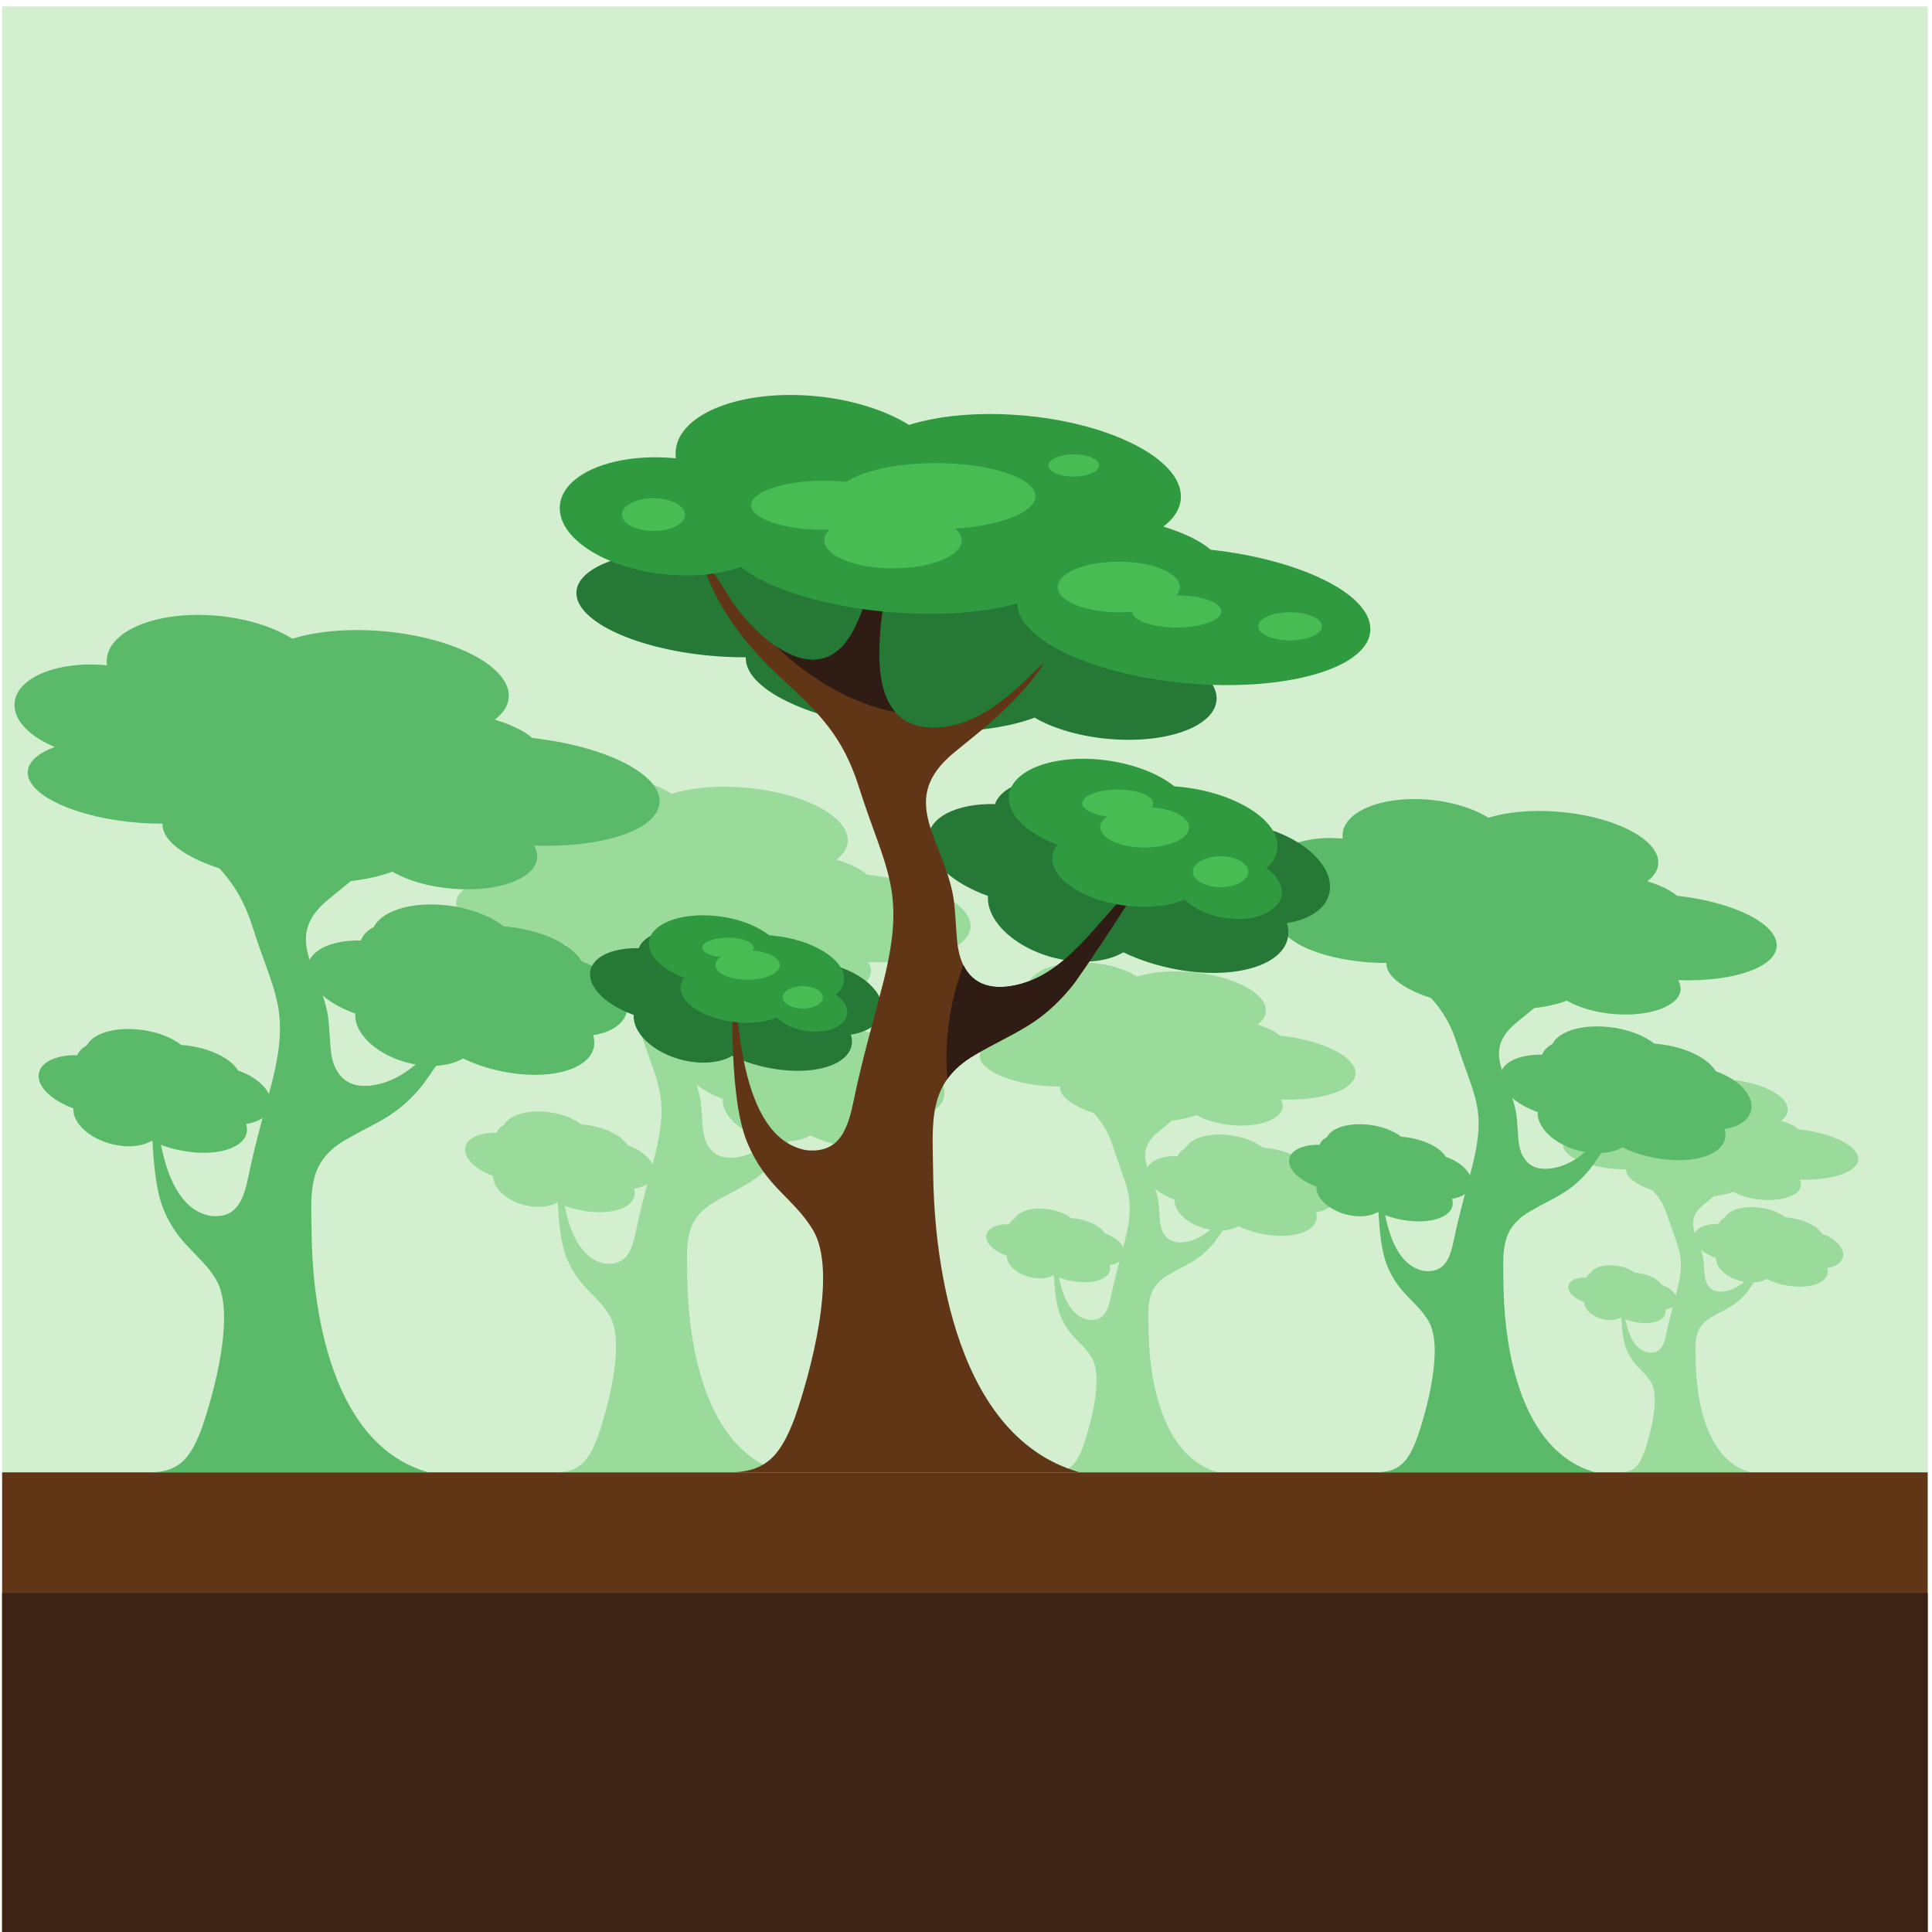 <?xml version="1.0" encoding="UTF-8" standalone="no"?>
<!-- Created with Inkscape (http://www.inkscape.org/) -->

<svg
   version="1.1"
   id="svg1"
   width="880"
   height="880"
   viewBox="0 0 880 880"
   sodipodi:docname="green-trees-in-the-forest.svg"
   inkscape:version="1.3.2 (091e20e, 2023-11-25, custom)"
   xmlns:inkscape="http://www.inkscape.org/namespaces/inkscape"
   xmlns:sodipodi="http://sodipodi.sourceforge.net/DTD/sodipodi-0.dtd"
   xmlns="http://www.w3.org/2000/svg"
   xmlns:svg="http://www.w3.org/2000/svg">
  <defs
     id="defs1">
    <clipPath
       clipPathUnits="userSpaceOnUse"
       id="clipPath4">
      <path
         d="M 0,660 H 660 V 0 H 0 Z"
         transform="translate(-541.263,-215.119)"
         id="path4" />
    </clipPath>
    <clipPath
       clipPathUnits="userSpaceOnUse"
       id="clipPath6">
      <path
         d="M 0,660 H 660 V 0 H 0 Z"
         transform="translate(-586.238,-230.225)"
         id="path6" />
    </clipPath>
    <clipPath
       clipPathUnits="userSpaceOnUse"
       id="clipPath8">
      <path
         d="M 0,660 H 660 V 0 H 0 Z"
         transform="translate(-551.788,-274.081)"
         id="path8" />
    </clipPath>
    <clipPath
       clipPathUnits="userSpaceOnUse"
       id="clipPath10">
      <path
         d="M 0,660 H 660 V 0 H 0 Z"
         transform="translate(-553.727,-157.057)"
         id="path10" />
    </clipPath>
    <clipPath
       clipPathUnits="userSpaceOnUse"
       id="clipPath12">
      <path
         d="M 0,660 H 660 V 0 H 0 Z"
         transform="translate(-583.116,-221.468)"
         id="path12" />
    </clipPath>
    <clipPath
       clipPathUnits="userSpaceOnUse"
       id="clipPath14">
      <path
         d="M 0,660 H 660 V 0 H 0 Z"
         transform="translate(-559.363,-261.911)"
         id="path14" />
    </clipPath>
    <clipPath
       clipPathUnits="userSpaceOnUse"
       id="clipPath16">
      <path
         d="M 0,660 H 660 V 0 H 0 Z"
         transform="translate(-545.979,-285.849)"
         id="path16" />
    </clipPath>
    <clipPath
       clipPathUnits="userSpaceOnUse"
       id="clipPath18">
      <path
         d="M 0,660 H 660 V 0 H 0 Z"
         transform="translate(-610.193,-268.401)"
         id="path18" />
    </clipPath>
    <clipPath
       clipPathUnits="userSpaceOnUse"
       id="clipPath20">
      <path
         d="M 0,660 H 660 V 0 H 0 Z"
         transform="translate(-600.537,-247.532)"
         id="path20" />
    </clipPath>
    <clipPath
       clipPathUnits="userSpaceOnUse"
       id="clipPath22">
      <path
         d="M 0,660 H 660 V 0 H 0 Z"
         transform="translate(-615.773,-235.265)"
         id="path22" />
    </clipPath>
    <clipPath
       clipPathUnits="userSpaceOnUse"
       id="clipPath24">
      <path
         d="M 0,660 H 660 V 0 H 0 Z"
         transform="translate(-551.651,-227.691)"
         id="path24" />
    </clipPath>
    <clipPath
       clipPathUnits="userSpaceOnUse"
       id="clipPath26">
      <path
         d="M 0,660 H 660 V 0 H 0 Z"
         transform="translate(-562.717,-218.779)"
         id="path26" />
    </clipPath>
    <clipPath
       clipPathUnits="userSpaceOnUse"
       id="clipPath28">
      <path
         d="M 0,660 H 660 V 0 H 0 Z"
         transform="translate(-343.964,-230.999)"
         id="path28" />
    </clipPath>
    <clipPath
       clipPathUnits="userSpaceOnUse"
       id="clipPath30">
      <path
         d="M 0,660 H 660 V 0 H 0 Z"
         transform="translate(-401.242,-250.236)"
         id="path30" />
    </clipPath>
    <clipPath
       clipPathUnits="userSpaceOnUse"
       id="clipPath32">
      <path
         d="M 0,660 H 660 V 0 H 0 Z"
         transform="translate(-357.369,-306.091)"
         id="path32" />
    </clipPath>
    <clipPath
       clipPathUnits="userSpaceOnUse"
       id="clipPath34">
      <path
         d="M 0,660 H 660 V 0 H 0 Z"
         transform="translate(-359.838,-157.057)"
         id="path34" />
    </clipPath>
    <clipPath
       clipPathUnits="userSpaceOnUse"
       id="clipPath36">
      <path
         d="M 0,660 H 660 V 0 H 0 Z"
         transform="translate(-397.267,-239.084)"
         id="path36" />
    </clipPath>
    <clipPath
       clipPathUnits="userSpaceOnUse"
       id="clipPath38">
      <path
         d="M 0,660 H 660 V 0 H 0 Z"
         transform="translate(-367.018,-290.592)"
         id="path38" />
    </clipPath>
    <clipPath
       clipPathUnits="userSpaceOnUse"
       id="clipPath40">
      <path
         d="M 0,660 H 660 V 0 H 0 Z"
         transform="translate(-349.97,-321.075)"
         id="path40" />
    </clipPath>
    <clipPath
       clipPathUnits="userSpaceOnUse"
       id="clipPath42">
      <path
         d="M 0,660 H 660 V 0 H 0 Z"
         transform="translate(-431.749,-298.855)"
         id="path42" />
    </clipPath>
    <clipPath
       clipPathUnits="userSpaceOnUse"
       id="clipPath44">
      <path
         d="M 0,660 H 660 V 0 H 0 Z"
         transform="translate(-419.453,-272.279)"
         id="path44" />
    </clipPath>
    <clipPath
       clipPathUnits="userSpaceOnUse"
       id="clipPath46">
      <path
         d="M 0,660 H 660 V 0 H 0 Z"
         transform="translate(-438.856,-256.656)"
         id="path46" />
    </clipPath>
    <clipPath
       clipPathUnits="userSpaceOnUse"
       id="clipPath48">
      <path
         d="M 0,660 H 660 V 0 H 0 Z"
         transform="translate(-357.194,-247.012)"
         id="path48" />
    </clipPath>
    <clipPath
       clipPathUnits="userSpaceOnUse"
       id="clipPath50">
      <path
         d="M 0,660 H 660 V 0 H 0 Z"
         transform="translate(-371.289,-235.661)"
         id="path50" />
    </clipPath>
    <clipPath
       clipPathUnits="userSpaceOnUse"
       id="clipPath52">
      <path
         d="M 0,660 H 660 V 0 H 0 Z"
         transform="translate(-168.537,-258.257)"
         id="path52" />
    </clipPath>
    <clipPath
       clipPathUnits="userSpaceOnUse"
       id="clipPath54">
      <path
         d="M 0,660 H 660 V 0 H 0 Z"
         transform="translate(-246.928,-284.588)"
         id="path54" />
    </clipPath>
    <clipPath
       clipPathUnits="userSpaceOnUse"
       id="clipPath56">
      <path
         d="M 0,660 H 660 V 0 H 0 Z"
         transform="translate(-186.883,-361.031)"
         id="path56" />
    </clipPath>
    <clipPath
       clipPathUnits="userSpaceOnUse"
       id="clipPath58">
      <path
         d="M 0,660 H 660 V 0 H 0 Z"
         transform="translate(-190.26,-157.057)"
         id="path58" />
    </clipPath>
    <clipPath
       clipPathUnits="userSpaceOnUse"
       id="clipPath60">
      <path
         d="M 0,660 H 660 V 0 H 0 Z"
         transform="translate(-241.487,-269.323)"
         id="path60" />
    </clipPath>
    <clipPath
       clipPathUnits="userSpaceOnUse"
       id="clipPath62">
      <path
         d="M 0,660 H 660 V 0 H 0 Z"
         transform="translate(-200.086,-339.819)"
         id="path62" />
    </clipPath>
    <clipPath
       clipPathUnits="userSpaceOnUse"
       id="clipPath64">
      <path
         d="M 0,660 H 660 V 0 H 0 Z"
         transform="translate(-176.756,-381.542)"
         id="path64" />
    </clipPath>
    <clipPath
       clipPathUnits="userSpaceOnUse"
       id="clipPath66">
      <path
         d="M 0,660 H 660 V 0 H 0 Z"
         transform="translate(-288.683,-351.128)"
         id="path66" />
    </clipPath>
    <clipPath
       clipPathUnits="userSpaceOnUse"
       id="clipPath68">
      <path
         d="M 0,660 H 660 V 0 H 0 Z"
         transform="translate(-271.853,-314.757)"
         id="path68" />
    </clipPath>
    <clipPath
       clipPathUnits="userSpaceOnUse"
       id="clipPath70">
      <path
         d="M 0,660 H 660 V 0 H 0 Z"
         transform="translate(-298.41,-293.371)"
         id="path70" />
    </clipPath>
    <clipPath
       clipPathUnits="userSpaceOnUse"
       id="clipPath72">
      <path
         d="M 0,660 H 660 V 0 H 0 Z"
         transform="translate(-186.642,-280.171)"
         id="path72" />
    </clipPath>
    <clipPath
       clipPathUnits="userSpaceOnUse"
       id="clipPath74">
      <path
         d="M 0,660 H 660 V 0 H 0 Z"
         transform="translate(-205.934,-264.639)"
         id="path74" />
    </clipPath>
    <clipPath
       clipPathUnits="userSpaceOnUse"
       id="clipPath76">
      <path
         d="M 0,660 H 660 V 0 H 0 Z"
         transform="translate(-449.698,-254.68)"
         id="path76" />
    </clipPath>
    <clipPath
       clipPathUnits="userSpaceOnUse"
       id="clipPath78">
      <path
         d="M 0,660 H 660 V 0 H 0 Z"
         transform="translate(-525.318,-280.078)"
         id="path78" />
    </clipPath>
    <clipPath
       clipPathUnits="userSpaceOnUse"
       id="clipPath80">
      <path
         d="M 0,660 H 660 V 0 H 0 Z"
         transform="translate(-467.396,-353.819)"
         id="path80" />
    </clipPath>
    <clipPath
       clipPathUnits="userSpaceOnUse"
       id="clipPath82">
      <path
         d="M 0,660 H 660 V 0 H 0 Z"
         transform="translate(-470.654,-157.057)"
         id="path82" />
    </clipPath>
    <clipPath
       clipPathUnits="userSpaceOnUse"
       id="clipPath84">
      <path
         d="M 0,660 H 660 V 0 H 0 Z"
         transform="translate(-520.069,-265.355)"
         id="path84" />
    </clipPath>
    <clipPath
       clipPathUnits="userSpaceOnUse"
       id="clipPath86">
      <path
         d="M 0,660 H 660 V 0 H 0 Z"
         transform="translate(-480.133,-333.357)"
         id="path86" />
    </clipPath>
    <clipPath
       clipPathUnits="userSpaceOnUse"
       id="clipPath88">
      <path
         d="M 0,660 H 660 V 0 H 0 Z"
         transform="translate(-457.628,-373.604)"
         id="path88" />
    </clipPath>
    <clipPath
       clipPathUnits="userSpaceOnUse"
       id="clipPath90">
      <path
         d="M 0,660 H 660 V 0 H 0 Z"
         transform="translate(-565.598,-344.267)"
         id="path90" />
    </clipPath>
    <clipPath
       clipPathUnits="userSpaceOnUse"
       id="clipPath92">
      <path
         d="M 0,660 H 660 V 0 H 0 Z"
         transform="translate(-549.362,-309.181)"
         id="path92" />
    </clipPath>
    <clipPath
       clipPathUnits="userSpaceOnUse"
       id="clipPath94">
      <path
         d="M 0,660 H 660 V 0 H 0 Z"
         transform="translate(-574.98,-288.553)"
         id="path94" />
    </clipPath>
    <clipPath
       clipPathUnits="userSpaceOnUse"
       id="clipPath96">
      <path
         d="M 0,660 H 660 V 0 H 0 Z"
         transform="translate(-467.163,-275.819)"
         id="path96" />
    </clipPath>
    <clipPath
       clipPathUnits="userSpaceOnUse"
       id="clipPath98">
      <path
         d="M 0,660 H 660 V 0 H 0 Z"
         transform="translate(-485.773,-260.835)"
         id="path98" />
    </clipPath>
    <clipPath
       clipPathUnits="userSpaceOnUse"
       id="clipPath100">
      <path
         d="M 0,660 H 660 V 0 H 0 Z"
         transform="translate(-25.061,-281.381)"
         id="path100" />
    </clipPath>
    <clipPath
       clipPathUnits="userSpaceOnUse"
       id="clipPath102">
      <path
         d="M 0,660 H 660 V 0 H 0 Z"
         transform="translate(-121.365,-313.729)"
         id="path102" />
    </clipPath>
    <clipPath
       clipPathUnits="userSpaceOnUse"
       id="clipPath104">
      <path
         d="M 0,660 H 660 V 0 H 0 Z"
         transform="translate(-47.599,-407.638)"
         id="path104" />
    </clipPath>
    <clipPath
       clipPathUnits="userSpaceOnUse"
       id="clipPath106">
      <path
         d="M 0,660 H 660 V 0 H 0 Z"
         transform="translate(-51.749,-157.057)"
         id="path106" />
    </clipPath>
    <clipPath
       clipPathUnits="userSpaceOnUse"
       id="clipPath108">
      <path
         d="M 0,660 H 660 V 0 H 0 Z"
         transform="translate(-114.681,-294.975)"
         id="path108" />
    </clipPath>
    <clipPath
       clipPathUnits="userSpaceOnUse"
       id="clipPath110">
      <path
         d="M 0,660 H 660 V 0 H 0 Z"
         transform="translate(-63.82,-381.581)"
         id="path110" />
    </clipPath>
    <clipPath
       clipPathUnits="userSpaceOnUse"
       id="clipPath112">
      <path
         d="M 0,660 H 660 V 0 H 0 Z"
         transform="translate(-35.159,-432.835)"
         id="path112" />
    </clipPath>
    <clipPath
       clipPathUnits="userSpaceOnUse"
       id="clipPath114">
      <path
         d="M 0,660 H 660 V 0 H 0 Z"
         transform="translate(-172.661,-395.473)"
         id="path114" />
    </clipPath>
    <clipPath
       clipPathUnits="userSpaceOnUse"
       id="clipPath116">
      <path
         d="M 0,660 H 660 V 0 H 0 Z"
         transform="translate(-151.984,-350.79)"
         id="path116" />
    </clipPath>
    <clipPath
       clipPathUnits="userSpaceOnUse"
       id="clipPath118">
      <path
         d="M 0,660 H 660 V 0 H 0 Z"
         transform="translate(-184.608,-324.52)"
         id="path118" />
    </clipPath>
    <clipPath
       clipPathUnits="userSpaceOnUse"
       id="clipPath120">
      <path
         d="M 0,660 H 660 V 0 H 0 Z"
         transform="translate(-47.304,-308.305)"
         id="path120" />
    </clipPath>
    <clipPath
       clipPathUnits="userSpaceOnUse"
       id="clipPath122">
      <path
         d="M 0,660 H 660 V 0 H 0 Z"
         transform="translate(-71.003,-289.223)"
         id="path122" />
    </clipPath>
    <clipPath
       clipPathUnits="userSpaceOnUse"
       id="clipPath124">
      <path
         d="M 0,660 H 660 V 0 H 0 Z"
         transform="translate(-216.497,-313.274)"
         id="path124" />
    </clipPath>
    <clipPath
       clipPathUnits="userSpaceOnUse"
       id="clipPath126">
      <path
         d="M 0,660 H 660 V 0 H 0 Z"
         transform="translate(-337.507,-353.919)"
         id="path126" />
    </clipPath>
    <clipPath
       clipPathUnits="userSpaceOnUse"
       id="clipPath128">
      <path
         d="M 0,660 H 660 V 0 H 0 Z"
         transform="translate(-244.816,-471.918)"
         id="path128" />
    </clipPath>
    <clipPath
       clipPathUnits="userSpaceOnUse"
       id="clipPath130">
      <path
         d="M 0,660 H 660 V 0 H 0 Z"
         transform="translate(-250.03,-157.057)"
         id="path130" />
    </clipPath>
    <clipPath
       clipPathUnits="userSpaceOnUse"
       id="clipPath132">
      <path
         d="M 0,660 H 660 V 0 H 0 Z"
         transform="translate(-329.105,-330.356)"
         id="path132" />
    </clipPath>
    <clipPath
       clipPathUnits="userSpaceOnUse"
       id="clipPath134">
      <path
         d="M 0,660 H 660 V 0 H 0 Z"
         transform="translate(-265.198,-439.176)"
         id="path134" />
    </clipPath>
    <clipPath
       clipPathUnits="userSpaceOnUse"
       id="clipPath136">
      <path
         d="M 0,660 H 660 V 0 H 0 Z"
         transform="translate(-229.185,-503.579)"
         id="path136" />
    </clipPath>
    <clipPath
       clipPathUnits="userSpaceOnUse"
       id="clipPath138">
      <path
         d="M 0,660 H 660 V 0 H 0 Z"
         transform="translate(-401.96,-456.633)"
         id="path138" />
    </clipPath>
    <clipPath
       clipPathUnits="userSpaceOnUse"
       id="clipPath140">
      <path
         d="M 0,660 H 660 V 0 H 0 Z"
         transform="translate(-375.979,-400.487)"
         id="path140" />
    </clipPath>
    <clipPath
       clipPathUnits="userSpaceOnUse"
       id="clipPath142">
      <path
         d="M 0,660 H 660 V 0 H 0 Z"
         transform="translate(-416.973,-367.478)"
         id="path142" />
    </clipPath>
    <clipPath
       clipPathUnits="userSpaceOnUse"
       id="clipPath144">
      <path
         d="M 0,660 H 660 V 0 H 0 Z"
         transform="translate(-244.445,-347.103)"
         id="path144" />
    </clipPath>
    <clipPath
       clipPathUnits="userSpaceOnUse"
       id="clipPath146">
      <path
         d="M 0,660 H 660 V 0 H 0 Z"
         transform="translate(-274.225,-323.124)"
         id="path146" />
    </clipPath>
    <clipPath
       clipPathUnits="userSpaceOnUse"
       id="clipPath148">
      <path
         d="M 0,660 H 660 V 0 H 0 Z"
         id="path148" />
    </clipPath>
    <clipPath
       clipPathUnits="userSpaceOnUse"
       id="clipPath150">
      <path
         d="M 0,660 H 660 V 0 H 0 Z"
         id="path150" />
    </clipPath>
  </defs>
  <sodipodi:namedview
     id="namedview1"
     pagecolor="#ffffff"
     bordercolor="#000000"
     borderopacity="0.25"
     inkscape:showpageshadow="2"
     inkscape:pageopacity="0.0"
     inkscape:pagecheckerboard="0"
     inkscape:deskcolor="#d1d1d1"
     inkscape:zoom="0.67272727"
     inkscape:cx="439.25676"
     inkscape:cy="440"
     inkscape:window-width="1440"
     inkscape:window-height="830"
     inkscape:window-x="-6"
     inkscape:window-y="-6"
     inkscape:window-maximized="1"
     inkscape:current-layer="g1">
    <inkscape:page
       x="0"
       y="0"
       inkscape:label="1"
       id="page1"
       width="880"
       height="880"
       margin="0 1.749 2.72 0.973"
       bleed="0" />
  </sodipodi:namedview>
  <g
     id="g1"
     inkscape:groupmode="layer"
     inkscape:label="1">
    <g
       id="group-MC0">
      <path
         id="path2"
         d="M 0.73,0 H 658.688 V 657.96 H 0.73 Z"
         style="fill:#d4efcf;fill-opacity:1;fill-rule:nonzero;stroke:none"
         transform="matrix(1.333,0,0,-1.333,0,880)" />
      <path
         id="path3"
         d="m 0,0 c -3.234,1.161 -5.55,3.208 -5.55,5.163 0,2.077 2.628,3.392 6.197,3.316 0.777,2.221 5.462,3.251 11.127,2.308 4.183,-0.695 7.833,-2.289 9.767,-4.073 0.817,0.054 1.702,0.01 2.628,-0.144 4.082,-0.677 7.391,-3.247 7.391,-5.733 0,-1.74 -1.617,-2.979 -3.987,-3.336 0.091,-0.292 0.138,-0.583 0.138,-0.873 0,-2.83 -4.464,-4.379 -9.972,-3.463 -1.926,0.32 -3.722,0.901 -5.247,1.64 -1.301,-0.771 -3.243,-1.073 -5.415,-0.714 -3.912,0.651 -7.083,3.213 -7.083,5.722 0,0.062 0.002,0.125 0.006,0.187"
         style="fill:#9ada9b;fill-opacity:1;fill-rule:evenodd;stroke:none"
         transform="matrix(1.333,0,0,-1.333,721.684,593.175)"
         clip-path="url(#clipPath4)" />
      <path
         id="path5"
         d="m 0,0 c -4.455,1.602 -7.642,4.419 -7.642,7.107 0,2.862 3.617,4.67 8.532,4.566 1.071,3.057 7.52,4.475 15.317,3.179 5.758,-0.958 10.781,-3.151 13.447,-5.608 1.124,0.073 2.342,0.013 3.617,-0.199 5.619,-0.934 10.174,-4.467 10.174,-7.892 0,-2.395 -2.226,-4.102 -5.487,-4.591 0.125,-0.402 0.189,-0.805 0.189,-1.205 0,-3.892 -6.145,-6.026 -13.726,-4.765 -2.652,0.441 -5.128,1.24 -7.226,2.257 -1.789,-1.062 -4.463,-1.481 -7.454,-0.981 -5.385,0.896 -9.751,4.421 -9.751,7.873 0,0.089 0.004,0.174 0.01,0.259"
         style="fill:#9ada9b;fill-opacity:1;fill-rule:evenodd;stroke:none"
         transform="matrix(1.333,0,0,-1.333,781.651,573.034)"
         clip-path="url(#clipPath6)" />
      <path
         id="path7"
         d="m 0,0 c 3.226,-0.238 6.25,-0.787 8.86,-1.545 1.708,1.903 5.804,3.029 10.586,2.674 3.924,-0.29 7.387,-1.511 9.447,-3.13 3.514,0.795 7.977,1.095 12.836,0.734 11.324,-0.838 20.502,-4.945 20.502,-9.172 0,-1.396 -1.002,-2.63 -2.752,-3.626 2.476,-1.303 4.015,-2.981 4.015,-4.711 0,-3.405 -5.954,-5.724 -13.297,-5.179 -3.89,0.288 -7.389,1.322 -9.821,2.738 -3.788,-1.443 -9.56,-2.117 -16.027,-1.637 -11.405,0.845 -20.65,4.957 -20.65,9.18 0,0.042 0.002,0.085 0.004,0.125 -1.194,-0.006 -2.432,0.034 -3.703,0.129 -9.837,0.731 -17.813,4.326 -17.813,8.031 0,3.706 7.976,6.118 17.813,5.389"
         style="fill:#9ada9b;fill-opacity:1;fill-rule:evenodd;stroke:none"
         transform="matrix(1.333,0,0,-1.333,735.717,514.559)"
         clip-path="url(#clipPath8)" />
      <path
         id="path9"
         d="m 0,0 c 4.745,0.044 6.405,2.783 7.982,6.903 1.932,5.516 5.533,18.533 2.307,23.872 C 7.801,34.898 4.292,36.189 1.932,41.92 -0.329,47.416 0.024,58.926 0.161,64.901 0.678,58.449 0.839,42.531 9.4,40.91 c 4.354,-0.482 5.353,2.807 6.095,6.438 1.105,5.33 2.47,9.912 3.789,15.107 2.864,11.582 0.234,13.907 -3.16,24.588 -2.027,6.371 -4.925,9.275 -9.796,13.75 -4.124,3.762 -8.018,8.626 -9.799,13.952 -1.196,3.578 3.409,-4.054 3.558,-4.267 3.848,-5.465 11.561,-11.641 15.613,-3.045 0.985,2.088 1.708,4.383 2.693,6.549 3.44,7.257 1.978,4.054 1.198,-1.261 -0.845,-5.922 -3.279,-18.817 6.794,-18.121 4.854,0.335 8.7,3.828 11.966,7.012 3.057,2.981 -1.031,-1.968 -1.4,-2.37 -3.171,-3.426 -5.214,-4.959 -8.722,-7.833 -7.345,-6.014 -1.332,-11.005 -0.08,-18.515 0.231,-1.721 0.291,-3.611 0.449,-5.361 0.464,-5.008 3.448,-6.801 8.131,-5.508 6.529,1.803 10.35,9.112 15.243,13.164 C 51.893,74.477 44.243,63.02 43.187,61.725 39.097,56.715 35.999,55.993 30.851,52.99 24.745,49.431 25.492,44.441 25.557,38.02 25.641,29.775 27.309,4.802 44.133,0 Z"
         style="fill:#9ada9b;fill-opacity:1;fill-rule:evenodd;stroke:none"
         transform="matrix(1.333,0,0,-1.333,738.302,670.591)"
         clip-path="url(#clipPath10)" />
      <path
         id="path11"
         d="M 0,0 C 1.249,-2.582 3.813,-3.36 7.34,-2.386 13.868,-0.583 17.689,6.726 22.582,10.777 22.503,10.065 14.855,-1.392 13.797,-2.686 9.707,-7.696 6.609,-8.418 1.461,-11.421 -0.114,-12.339 -1.231,-13.354 -2.024,-14.46 -2.454,-9.759 -1.74,-4.671 0,0"
         style="fill:#9ada9b;fill-opacity:1;fill-rule:evenodd;stroke:none"
         transform="matrix(1.333,0,0,-1.333,777.488,584.71)"
         clip-path="url(#clipPath12)" />
      <path
         id="path13"
         d="m 0,0 c 3.56,-2.396 7.528,-2.801 10.063,2.578 0.985,2.089 1.708,4.384 2.693,6.55 3.44,7.257 1.978,4.054 1.198,-1.262 C 13.331,3.502 11.847,-4.647 15.14,-8.355 9.775,-7.316 4.338,-4.241 0,0"
         style="fill:#9ada9b;fill-opacity:1;fill-rule:evenodd;stroke:none"
         transform="matrix(1.333,0,0,-1.333,745.818,530.785)"
         clip-path="url(#clipPath14)" />
      <path
         id="path15"
         d="M 0,0 C 0.214,-0.017 0.425,-0.034 0.637,-0.055 0.608,0.147 0.595,0.349 0.595,0.551 c 0,4.757 7.649,8.049 17.084,7.348 4.969,-0.369 9.44,-1.77 12.562,-3.711 3.666,1.144 8.529,1.646 13.861,1.249 11.415,-0.845 20.67,-5.477 20.67,-10.344 0,-1.436 -0.807,-2.731 -2.235,-3.822 2.613,-0.789 4.715,-1.809 6.008,-2.932 11.385,-1.259 20.293,-5.601 20.293,-10.082 0,-4.759 -10.044,-7.871 -22.433,-6.951 -12.326,0.913 -22.329,5.475 -22.43,10.209 -3.929,-1.132 -9.432,-1.608 -15.527,-1.157 -8.632,0.642 -16.082,2.969 -19.545,5.79 -2.429,-0.861 -5.527,-1.255 -8.903,-1.003 -7.793,0.579 -14.111,4.372 -14.111,8.474 0,4.102 6.318,6.96 14.111,6.381"
         style="fill:#9ada9b;fill-opacity:1;fill-rule:evenodd;stroke:none"
         transform="matrix(1.333,0,0,-1.333,727.971,498.869)"
         clip-path="url(#clipPath16)" />
      <path
         id="path17"
         d="m 0,0 c 3.139,0 5.684,-0.915 5.684,-2.045 0,-1.127 -2.545,-2.041 -5.684,-2.041 -3.104,0 -5.627,0.896 -5.681,2.005 -0.539,-0.049 -1.097,-0.075 -1.67,-0.075 -4.286,0 -7.76,1.44 -7.76,3.216 0,1.776 3.474,3.215 7.76,3.215 4.286,0 7.76,-1.439 7.76,-3.215 C 0.409,0.687 0.256,0.331 -0.024,0 Z m 14.41,-2.156 c 2.236,0 4.05,-0.796 4.05,-1.781 0,-0.986 -1.814,-1.783 -4.05,-1.783 -2.234,0 -4.048,0.797 -4.048,1.783 0,0.985 1.814,1.781 4.048,1.781 M -13.072,17.9 c 1.785,0 3.23,-0.633 3.23,-1.411 0,-0.78 -1.445,-1.412 -3.23,-1.412 -1.785,0 -3.231,0.632 -3.231,1.412 0,0.778 1.446,1.411 3.231,1.411 m -53.369,-5.572 c 2.215,0 4.01,-0.93 4.01,-2.079 0,-1.149 -1.795,-2.081 -4.01,-2.081 -2.215,0 -4.012,0.932 -4.012,2.081 0,1.149 1.797,2.079 4.012,2.079 m 21.651,2.229 c 0.992,0 1.946,-0.052 2.842,-0.149 2.039,1.407 6.369,2.377 11.383,2.377 6.973,0 12.628,-1.877 12.628,-4.196 0,-2.037 -4.368,-3.736 -10.158,-4.116 0.512,-0.455 0.798,-0.958 0.798,-1.491 0,-1.97 -3.908,-3.565 -8.728,-3.565 -4.82,0 -8.729,1.595 -8.729,3.565 0,0.476 0.231,0.928 0.646,1.343 -0.226,-0.004 -0.452,-0.008 -0.682,-0.008 -5.106,0 -9.247,1.398 -9.247,3.121 0,1.723 4.141,3.119 9.247,3.119"
         style="fill:#9ada9b;fill-opacity:1;fill-rule:evenodd;stroke:none"
         transform="matrix(1.333,0,0,-1.333,813.591,522.131)"
         clip-path="url(#clipPath18)" />
      <path
         id="path19"
         d="m 0,0 c 3.842,-0.383 7.248,-1.69 9.372,-3.386 0.23,-0.016 0.464,-0.037 0.698,-0.058 6.849,-0.689 12.401,-4.067 12.401,-7.551 0,-1.055 -0.512,-1.999 -1.413,-2.783 1.213,-0.852 1.965,-1.933 1.965,-3.048 0,-2.225 -2.995,-3.727 -6.689,-3.358 -2.363,0.239 -4.441,1.182 -5.631,2.416 -1.781,-0.766 -4.279,-1.105 -7.047,-0.827 -5.412,0.541 -9.803,3.236 -9.803,6.014 0,0.645 0.236,1.234 0.664,1.759 -3.675,1.384 -6.175,3.64 -6.175,5.95 0,3.335 5.221,5.517 11.658,4.872"
         style="fill:#9ada9b;fill-opacity:1;fill-rule:evenodd;stroke:none"
         transform="matrix(1.333,0,0,-1.333,800.716,549.957)"
         clip-path="url(#clipPath20)" />
      <path
         id="path21"
         d="m 0,0 c 1.946,0 3.523,-0.878 3.523,-1.963 0,-1.081 -1.577,-1.96 -3.523,-1.96 -1.945,0 -3.524,0.879 -3.524,1.96 C -3.524,-0.878 -1.945,0 0,0 m -13.064,8.478 c 2.489,0 4.505,-0.783 4.505,-1.748 0,-0.178 -0.068,-0.347 -0.193,-0.508 2.692,-0.197 4.751,-1.259 4.751,-2.539 0,-1.42 -2.526,-2.57 -5.645,-2.57 -3.116,0 -5.642,1.15 -5.642,2.57 0,0.506 0.322,0.979 0.879,1.377 -1.831,0.221 -3.158,0.887 -3.158,1.67 0,0.965 2.016,1.748 4.503,1.748"
         style="fill:#9ada9b;fill-opacity:1;fill-rule:evenodd;stroke:none"
         transform="matrix(1.333,0,0,-1.333,821.031,566.314)"
         clip-path="url(#clipPath22)" />
      <path
         id="path23"
         d="m 0,0 c 2.789,-0.278 5.264,-1.227 6.807,-2.461 0.169,-0.012 0.336,-0.025 0.507,-0.044 4.974,-0.496 9.007,-2.952 9.007,-5.481 0,-0.767 -0.371,-1.452 -1.026,-2.021 0.884,-0.619 1.428,-1.406 1.428,-2.215 0,-1.617 -2.176,-2.708 -4.859,-2.44 -1.716,0.174 -3.226,0.859 -4.09,1.755 -1.295,-0.557 -3.109,-0.803 -5.118,-0.601 -3.932,0.395 -7.121,2.352 -7.121,4.37 0,0.466 0.169,0.898 0.48,1.277 -2.668,1.004 -4.486,2.643 -4.486,4.32 0,2.424 3.794,4.009 8.471,3.541"
         style="fill:#9ada9b;fill-opacity:1;fill-rule:evenodd;stroke:none"
         transform="matrix(1.333,0,0,-1.333,735.535,576.411)"
         clip-path="url(#clipPath24)" />
      <path
         id="path25"
         d="M 0,0 C 1.416,0 2.561,-0.64 2.561,-1.424 2.561,-2.212 1.416,-2.85 0,-2.85 c -1.413,0 -2.559,0.638 -2.559,1.426 C -2.559,-0.64 -1.413,0 0,0 m -9.488,6.159 c 1.806,0 3.273,-0.568 3.273,-1.27 0,-0.129 -0.051,-0.252 -0.141,-0.369 1.956,-0.142 3.451,-0.915 3.451,-1.844 0,-1.032 -1.836,-1.867 -4.099,-1.867 -2.265,0 -4.1,0.835 -4.1,1.867 0,0.367 0.234,0.71 0.637,1.001 -1.329,0.161 -2.293,0.643 -2.293,1.212 0,0.702 1.465,1.27 3.272,1.27"
         style="fill:#9ada9b;fill-opacity:1;fill-rule:evenodd;stroke:none"
         transform="matrix(1.333,0,0,-1.333,750.289,588.294)"
         clip-path="url(#clipPath26)" />
      <path
         id="path27"
         d="m 0,0 c -4.118,1.482 -7.066,4.09 -7.066,6.574 0,2.651 3.343,4.321 7.891,4.224 0.99,2.831 6.956,4.141 14.17,2.94 5.326,-0.883 9.975,-2.912 12.439,-5.187 1.041,0.068 2.168,0.015 3.346,-0.182 5.199,-0.865 9.414,-4.134 9.414,-7.303 0,-2.215 -2.061,-3.793 -5.078,-4.247 0.114,-0.373 0.175,-0.744 0.175,-1.115 0,-3.599 -5.685,-5.574 -12.697,-4.408 -2.454,0.409 -4.743,1.147 -6.686,2.089 -1.655,-0.981 -4.128,-1.367 -6.895,-0.907 -4.981,0.826 -9.021,4.089 -9.021,7.284 0,0.081 0.004,0.159 0.008,0.238"
         style="fill:#9ada9b;fill-opacity:1;fill-rule:evenodd;stroke:none"
         transform="matrix(1.333,0,0,-1.333,458.619,572.001)"
         clip-path="url(#clipPath28)" />
      <path
         id="path29"
         d="m 0,0 c -5.674,2.039 -9.732,5.629 -9.732,9.05 0,3.645 4.607,5.949 10.865,5.816 1.361,3.896 9.576,5.699 19.506,4.049 7.333,-1.222 13.732,-4.013 17.125,-7.143 1.431,0.095 2.984,0.018 4.608,-0.252 7.155,-1.19 12.957,-5.689 12.957,-10.051 0,-3.05 -2.837,-5.222 -6.99,-5.847 0.16,-0.513 0.24,-1.024 0.24,-1.535 0,-4.957 -7.825,-7.674 -17.479,-6.068 -3.376,0.56 -6.53,1.579 -9.203,2.876 -2.278,-1.352 -5.684,-1.884 -9.491,-1.25 -6.858,1.141 -12.419,5.63 -12.419,10.027 0,0.11 0.007,0.222 0.013,0.328"
         style="fill:#9ada9b;fill-opacity:1;fill-rule:evenodd;stroke:none"
         transform="matrix(1.333,0,0,-1.333,534.99,546.352)"
         clip-path="url(#clipPath30)" />
      <path
         id="path31"
         d="m 0,0 c 4.108,-0.305 7.958,-1.003 11.282,-1.969 2.176,2.424 7.394,3.857 13.484,3.405 4.996,-0.371 9.406,-1.922 12.03,-3.986 4.476,1.013 10.158,1.394 16.348,0.937 14.42,-1.07 26.109,-6.301 26.109,-11.682 0,-1.776 -1.277,-3.348 -3.506,-4.618 3.153,-1.66 5.113,-3.796 5.113,-6.002 0,-4.336 -7.581,-7.288 -16.932,-6.595 -4.955,0.367 -9.412,1.687 -12.508,3.489 -4.822,-1.839 -12.174,-2.698 -20.412,-2.087 -14.523,1.079 -26.297,6.314 -26.297,11.695 0,0.053 0.003,0.105 0.005,0.157 -1.521,-0.008 -3.098,0.045 -4.716,0.164 -12.529,0.93 -22.686,5.507 -22.686,10.229 0,4.72 10.157,7.791 22.686,6.863"
         style="fill:#9ada9b;fill-opacity:1;fill-rule:evenodd;stroke:none"
         transform="matrix(1.333,0,0,-1.333,476.492,471.879)"
         clip-path="url(#clipPath32)" />
      <path
         id="path33"
         d="m 0,0 c 6.042,0.057 8.156,3.543 10.164,8.793 2.463,7.023 7.047,23.6 2.94,30.4 -3.171,5.252 -7.64,6.894 -10.641,14.191 -2.883,7.002 -2.431,21.655 -2.259,29.27 0.657,-8.215 0.863,-28.49 11.768,-30.553 5.546,-0.614 6.814,3.574 7.762,8.196 1.406,6.788 3.144,12.625 4.824,19.24 3.648,14.75 0.298,17.715 -4.026,31.316 -2.579,8.111 -6.269,11.81 -12.472,17.509 -5.252,4.79 -10.211,10.984 -12.481,17.768 -1.524,4.557 4.341,-5.163 4.532,-5.434 4.901,-6.959 14.722,-14.825 19.883,-3.88 1.255,2.663 2.174,5.582 3.431,8.342 4.38,9.244 2.516,5.164 1.522,-1.605 -1.075,-7.543 -4.175,-23.964 8.655,-23.078 6.182,0.425 11.08,4.875 15.238,8.93 3.892,3.797 -1.311,-2.506 -1.783,-3.017 -4.037,-4.367 -6.637,-6.319 -11.106,-9.977 -9.356,-7.66 -1.698,-14.016 -0.101,-23.58 0.293,-2.19 0.369,-4.599 0.569,-6.824 0.591,-6.38 4.392,-8.662 10.355,-7.017 8.316,2.295 13.182,11.603 19.414,16.766 C 66.087,94.848 56.346,80.257 54.999,78.609 49.79,72.23 45.845,71.309 39.288,67.484 31.514,62.951 32.464,56.598 32.547,48.418 32.653,37.919 34.779,6.115 56.203,0 Z"
         style="fill:#9ada9b;fill-opacity:1;fill-rule:evenodd;stroke:none"
         transform="matrix(1.333,0,0,-1.333,479.784,670.591)"
         clip-path="url(#clipPath34)" />
      <path
         id="path35"
         d="M 0,0 C 1.59,-3.287 4.855,-4.277 9.346,-3.037 17.661,-0.742 22.527,8.565 28.759,13.729 28.658,12.82 18.917,-1.771 17.57,-3.418 12.361,-9.798 8.416,-10.719 1.859,-14.543 c -2.006,-1.17 -3.43,-2.46 -4.438,-3.872 C -3.128,-12.425 -2.216,-5.947 0,0"
         style="fill:#9ada9b;fill-opacity:1;fill-rule:evenodd;stroke:none"
         transform="matrix(1.333,0,0,-1.333,529.689,561.221)"
         clip-path="url(#clipPath36)" />
      <path
         id="path37"
         d="m 0,0 c 4.531,-3.052 9.586,-3.567 12.814,3.281 1.255,2.662 2.174,5.582 3.431,8.342 4.38,9.244 2.517,5.164 1.523,-1.605 C 16.975,4.459 15.085,-5.919 19.278,-10.643 12.447,-9.319 5.522,-5.402 0,0"
         style="fill:#9ada9b;fill-opacity:1;fill-rule:evenodd;stroke:none"
         transform="matrix(1.333,0,0,-1.333,489.357,492.544)"
         clip-path="url(#clipPath38)" />
      <path
         id="path39"
         d="m 0,0 c 0.272,-0.021 0.543,-0.045 0.811,-0.068 -0.035,0.253 -0.052,0.511 -0.052,0.77 0,6.058 9.74,10.249 21.757,9.358 6.326,-0.469 12.021,-2.255 15.996,-4.724 4.671,1.456 10.862,2.094 17.655,1.59 14.536,-1.079 26.32,-6.979 26.32,-13.174 0,-1.827 -1.026,-3.477 -2.843,-4.868 3.328,-1.005 6.003,-2.304 7.652,-3.734 14.498,-1.603 25.84,-7.132 25.84,-12.84 0,-6.058 -12.79,-10.024 -28.568,-8.854 -15.698,1.166 -28.437,6.975 -28.564,13.002 -5.004,-1.437 -12.013,-2.047 -19.773,-1.47 -10.995,0.815 -20.482,3.78 -24.892,7.373 C 8.245,-18.735 4.3,-19.238 0,-18.917 -9.926,-18.184 -17.973,-13.351 -17.973,-8.128 -17.973,-2.9 -9.926,0.738 0,0"
         style="fill:#9ada9b;fill-opacity:1;fill-rule:evenodd;stroke:none"
         transform="matrix(1.333,0,0,-1.333,466.626,451.9)"
         clip-path="url(#clipPath40)" />
      <path
         id="path41"
         d="m 0,0 c 3.997,0 7.236,-1.166 7.236,-2.602 0,-1.435 -3.239,-2.601 -7.236,-2.601 -3.952,0 -7.165,1.142 -7.233,2.558 -0.687,-0.066 -1.399,-0.098 -2.128,-0.098 -5.457,0 -9.882,1.834 -9.882,4.095 0,2.262 4.425,4.093 9.882,4.093 5.459,0 9.881,-1.831 9.881,-4.093 C 0.52,0.879 0.327,0.424 -0.03,0 Z m 18.353,-2.743 c 2.847,0 5.155,-1.016 5.155,-2.271 0,-1.255 -2.308,-2.27 -5.155,-2.27 -2.848,0 -5.155,1.015 -5.155,2.27 0,1.255 2.307,2.271 5.155,2.271 m -35.001,25.54 c 2.273,0 4.114,-0.805 4.114,-1.797 0,-0.994 -1.841,-1.797 -4.114,-1.797 -2.273,0 -4.115,0.803 -4.115,1.797 0,0.992 1.842,1.797 4.115,1.797 m -67.966,-7.095 c 2.821,0 5.108,-1.185 5.108,-2.647 0,-1.463 -2.287,-2.649 -5.108,-2.649 -2.82,0 -5.107,1.186 -5.107,2.649 0,1.462 2.287,2.647 5.107,2.647 m 27.574,2.84 c 1.261,0 2.477,-0.068 3.616,-0.193 2.598,1.793 8.113,3.029 14.499,3.029 8.882,0 16.081,-2.393 16.081,-5.345 0,-2.594 -5.561,-4.756 -12.937,-5.241 0.653,-0.579 1.018,-1.221 1.018,-1.9 0,-2.507 -4.977,-4.539 -11.116,-4.539 -6.137,0 -11.114,2.032 -11.114,4.539 0,0.607 0.293,1.183 0.818,1.714 -0.284,-0.008 -0.574,-0.01 -0.865,-0.01 -6.506,0 -11.777,1.779 -11.777,3.973 0,2.195 5.271,3.973 11.777,3.973"
         style="fill:#9ada9b;fill-opacity:1;fill-rule:evenodd;stroke:none"
         transform="matrix(1.333,0,0,-1.333,575.665,481.527)"
         clip-path="url(#clipPath42)" />
      <path
         id="path43"
         d="m 0,0 c 4.891,-0.489 9.23,-2.151 11.936,-4.314 0.292,-0.02 0.588,-0.043 0.886,-0.076 8.721,-0.872 15.793,-5.175 15.793,-9.612 0,-1.343 -0.65,-2.545 -1.799,-3.545 1.545,-1.083 2.501,-2.463 2.501,-3.881 0,-2.833 -3.811,-4.747 -8.516,-4.275 -3.011,0.301 -5.656,1.505 -7.172,3.077 -2.269,-0.978 -5.451,-1.409 -8.973,-1.057 -6.894,0.691 -12.485,4.122 -12.485,7.662 0,0.819 0.299,1.572 0.845,2.237 -4.681,1.762 -7.864,4.637 -7.864,7.577 C -14.848,-1.958 -8.2,0.821 0,0"
         style="fill:#9ada9b;fill-opacity:1;fill-rule:evenodd;stroke:none"
         transform="matrix(1.333,0,0,-1.333,559.271,516.961)"
         clip-path="url(#clipPath44)" />
      <path
         id="path45"
         d="m 0,0 c 2.479,0 4.487,-1.117 4.487,-2.497 0,-1.38 -2.008,-2.497 -4.487,-2.497 -2.478,0 -4.489,1.117 -4.489,2.497 C -4.489,-1.117 -2.478,0 0,0 m -16.639,10.798 c 3.169,0 5.739,-0.997 5.739,-2.227 0,-0.226 -0.087,-0.444 -0.248,-0.649 3.43,-0.248 6.051,-1.602 6.051,-3.232 0,-1.808 -3.218,-3.275 -7.187,-3.275 -3.969,0 -7.188,1.467 -7.188,3.275 0,0.646 0.412,1.247 1.119,1.755 -2.329,0.283 -4.021,1.125 -4.021,2.126 0,1.23 2.569,2.227 5.735,2.227"
         style="fill:#9ada9b;fill-opacity:1;fill-rule:evenodd;stroke:none"
         transform="matrix(1.333,0,0,-1.333,585.142,537.792)"
         clip-path="url(#clipPath46)" />
      <path
         id="path47"
         d="m 0,0 c 3.553,-0.354 6.705,-1.562 8.67,-3.134 0.214,-0.014 0.428,-0.032 0.646,-0.054 6.334,-0.635 11.47,-3.761 11.47,-6.985 0,-0.975 -0.471,-1.848 -1.306,-2.573 1.123,-0.786 1.817,-1.791 1.817,-2.819 0,-2.059 -2.77,-3.449 -6.188,-3.106 -2.186,0.218 -4.108,1.093 -5.207,2.235 -1.65,-0.71 -3.961,-1.025 -6.52,-0.767 -5.008,0.5 -9.069,2.993 -9.069,5.566 0,0.593 0.217,1.142 0.613,1.624 -3.399,1.281 -5.712,3.368 -5.712,5.503 0,3.088 4.828,5.107 10.786,4.51"
         style="fill:#9ada9b;fill-opacity:1;fill-rule:evenodd;stroke:none"
         transform="matrix(1.333,0,0,-1.333,476.259,550.651)"
         clip-path="url(#clipPath48)" />
      <path
         id="path49"
         d="m 0,0 c 1.801,0 3.259,-0.812 3.259,-1.814 0,-1.001 -1.458,-1.812 -3.259,-1.812 -1.801,0 -3.261,0.811 -3.261,1.812 C -3.261,-0.812 -1.801,0 0,0 m -12.084,7.846 c 2.301,0 4.166,-0.727 4.166,-1.619 0,-0.165 -0.062,-0.322 -0.18,-0.471 2.491,-0.181 4.397,-1.161 4.397,-2.347 0,-1.315 -2.339,-2.38 -5.221,-2.38 -2.884,0 -5.222,1.065 -5.222,2.38 0,0.468 0.299,0.906 0.813,1.275 -1.691,0.205 -2.92,0.818 -2.92,1.543 0,0.892 1.865,1.619 4.167,1.619"
         style="fill:#9ada9b;fill-opacity:1;fill-rule:evenodd;stroke:none"
         transform="matrix(1.333,0,0,-1.333,495.052,565.785)"
         clip-path="url(#clipPath50)" />
      <path
         id="path51"
         d="m 0,0 c -5.64,2.029 -9.674,5.595 -9.674,8.999 0,3.624 4.579,5.913 10.8,5.782 1.355,3.874 9.521,5.665 19.395,4.024 7.291,-1.212 13.652,-3.99 17.026,-7.099 1.423,0.093 2.965,0.016 4.579,-0.251 7.115,-1.185 12.883,-5.658 12.883,-9.994 0,-3.031 -2.821,-5.191 -6.949,-5.813 0.157,-0.51 0.239,-1.02 0.239,-1.524 0,-4.93 -7.78,-7.632 -17.379,-6.034 -3.358,0.558 -6.492,1.568 -9.15,2.857 -2.263,-1.343 -5.65,-1.874 -9.436,-1.244 -6.818,1.135 -12.345,5.599 -12.345,9.973 0,0.108 0.005,0.218 0.011,0.324"
         style="fill:#9ada9b;fill-opacity:1;fill-rule:evenodd;stroke:none"
         transform="matrix(1.333,0,0,-1.333,224.716,535.658)"
         clip-path="url(#clipPath52)" />
      <path
         id="path53"
         d="m 0,0 c -7.765,2.791 -13.317,7.702 -13.317,12.387 0,4.989 6.302,8.139 14.869,7.958 1.864,5.333 13.106,7.801 26.697,5.542 10.039,-1.67 18.794,-5.494 23.438,-9.777 1.96,0.129 4.084,0.026 6.305,-0.343 9.795,-1.629 17.735,-7.788 17.735,-13.758 0,-4.173 -3.884,-7.148 -9.568,-8.003 0.219,-0.701 0.331,-1.403 0.331,-2.099 0,-6.787 -10.711,-10.504 -23.923,-8.307 -4.622,0.77 -8.938,2.162 -12.596,3.936 -3.118,-1.85 -7.781,-2.577 -12.992,-1.712 -9.386,1.562 -16.994,7.706 -16.994,13.727 0,0.15 0.006,0.3 0.015,0.449"
         style="fill:#9ada9b;fill-opacity:1;fill-rule:evenodd;stroke:none"
         transform="matrix(1.333,0,0,-1.333,329.238,500.549)"
         clip-path="url(#clipPath54)" />
      <path
         id="path55"
         d="m 0,0 c 5.621,-0.418 10.893,-1.371 15.44,-2.692 2.978,3.317 10.118,5.277 18.454,4.659 6.839,-0.507 12.875,-2.633 16.465,-5.454 6.124,1.383 13.903,1.907 22.375,1.278 19.734,-1.463 35.733,-8.621 35.733,-15.985 0,-2.433 -1.749,-4.585 -4.798,-6.322 4.318,-2.273 6.998,-5.196 6.998,-8.212 0,-5.935 -10.374,-9.977 -23.174,-9.026 -6.783,0.501 -12.881,2.306 -17.12,4.771 -6.599,-2.517 -16.661,-3.69 -27.934,-2.853 -19.878,1.473 -35.992,8.639 -35.992,16.004 0,0.071 0.004,0.143 0.007,0.216 -2.083,-0.012 -4.241,0.06 -6.454,0.226 -17.148,1.27 -31.049,7.538 -31.049,13.997 0,6.459 13.901,10.665 31.049,9.393"
         style="fill:#9ada9b;fill-opacity:1;fill-rule:evenodd;stroke:none"
         transform="matrix(1.333,0,0,-1.333,249.178,398.626)"
         clip-path="url(#clipPath56)" />
      <path
         id="path57"
         d="m 0,0 c 8.271,0.076 11.164,4.849 13.914,12.032 3.369,9.614 9.642,32.302 4.022,41.608 -4.341,7.187 -10.457,9.438 -14.566,19.423 -3.943,9.582 -3.326,29.642 -3.09,40.061 0.9,-11.246 1.181,-38.992 16.105,-41.817 7.59,-0.839 9.328,4.892 10.623,11.218 1.925,9.289 4.304,17.28 6.605,26.331 4.993,20.192 0.408,24.246 -5.51,42.86 -3.53,11.104 -8.583,16.167 -17.07,23.965 -7.19,6.557 -13.978,15.035 -17.083,24.321 -2.085,6.235 5.941,-7.067 6.202,-7.439 6.707,-9.524 20.152,-20.29 27.213,-5.31 1.719,3.642 2.977,7.642 4.696,11.417 5.994,12.651 3.445,7.068 2.085,-2.197 -1.474,-10.323 -5.714,-32.797 11.842,-31.585 8.465,0.583 15.165,6.671 20.858,12.223 5.329,5.195 -1.795,-3.432 -2.44,-4.13 -5.525,-5.978 -9.085,-8.648 -15.202,-13.654 -12.805,-10.482 -2.323,-19.185 -0.137,-32.275 0.4,-2.997 0.505,-6.293 0.777,-9.342 0.811,-8.729 6.013,-11.853 14.175,-9.6 11.378,3.142 18.04,15.88 26.568,22.943 C 90.451,129.814 77.12,109.843 75.276,107.586 68.145,98.857 62.746,97.595 53.772,92.363 43.131,86.155 44.433,77.464 44.547,66.267 44.692,51.896 47.601,8.369 76.922,0 Z"
         style="fill:#9ada9b;fill-opacity:1;fill-rule:evenodd;stroke:none"
         transform="matrix(1.333,0,0,-1.333,253.68,670.591)"
         clip-path="url(#clipPath58)" />
      <path
         id="path59"
         d="m 0,0 c 2.178,-4.499 6.645,-5.854 12.792,-4.156 11.379,3.141 18.04,15.88 26.569,22.942 C 39.224,17.548 25.893,-2.424 24.05,-4.681 16.919,-13.409 11.52,-14.672 2.545,-19.903 c -2.746,-1.602 -4.694,-3.368 -6.074,-5.3 C -4.279,-17.008 -3.032,-8.14 0,0"
         style="fill:#9ada9b;fill-opacity:1;fill-rule:evenodd;stroke:none"
         transform="matrix(1.333,0,0,-1.333,321.982,520.902)"
         clip-path="url(#clipPath60)" />
      <path
         id="path61"
         d="m 0,0 c 6.204,-4.175 13.122,-4.883 17.54,4.491 1.718,3.642 2.978,7.642 4.695,11.417 5.994,12.651 3.445,7.068 2.085,-2.197 C 23.235,6.104 20.647,-8.1 26.386,-14.565 17.037,-12.754 7.56,-7.393 0,0"
         style="fill:#9ada9b;fill-opacity:1;fill-rule:evenodd;stroke:none"
         transform="matrix(1.333,0,0,-1.333,266.781,426.908)"
         clip-path="url(#clipPath62)" />
      <path
         id="path63"
         d="m 0,0 c 0.372,-0.028 0.741,-0.061 1.109,-0.097 -0.047,0.35 -0.073,0.702 -0.073,1.054 0,8.295 13.331,14.03 29.777,12.81 8.66,-0.642 16.455,-3.084 21.895,-6.465 6.392,1.991 14.866,2.865 24.164,2.175 19.895,-1.476 36.025,-9.549 36.025,-18.03 0,-2.502 -1.406,-4.759 -3.893,-6.661 4.554,-1.375 8.217,-3.154 10.471,-5.111 19.843,-2.194 35.368,-9.762 35.368,-17.573 0,-8.294 -17.506,-13.719 -39.099,-12.118 -21.486,1.594 -38.923,9.544 -39.096,17.795 -6.848,-1.971 -16.441,-2.8 -27.062,-2.012 -15.047,1.116 -28.032,5.172 -34.069,10.089 -4.233,-1.499 -9.633,-2.187 -15.517,-1.75 -13.586,1.008 -24.599,7.621 -24.599,14.771 0,7.15 11.013,12.129 24.599,11.123"
         style="fill:#9ada9b;fill-opacity:1;fill-rule:evenodd;stroke:none"
         transform="matrix(1.333,0,0,-1.333,235.675,371.278)"
         clip-path="url(#clipPath64)" />
      <path
         id="path65"
         d="m 0,0 c 5.471,0 9.904,-1.595 9.904,-3.56 0,-1.967 -4.433,-3.561 -9.904,-3.561 -5.411,0 -9.808,1.56 -9.9,3.497 -0.94,-0.085 -1.913,-0.13 -2.913,-0.13 -7.47,0 -13.526,2.509 -13.526,5.604 0,3.094 6.056,5.604 13.526,5.604 7.47,0 13.525,-2.51 13.525,-5.604 C 0.712,1.202 0.445,0.58 -0.042,0 Z m 25.116,-3.754 c 3.899,0 7.057,-1.391 7.057,-3.107 0,-1.717 -3.158,-3.107 -7.057,-3.107 -3.896,0 -7.056,1.39 -7.056,3.107 0,1.716 3.16,3.107 7.056,3.107 m -47.904,34.956 c 3.11,0 5.633,-1.101 5.633,-2.46 0,-1.359 -2.523,-2.46 -5.633,-2.46 -3.109,0 -5.63,1.101 -5.63,2.46 0,1.359 2.521,2.46 5.63,2.46 m -93.02,-9.711 c 3.861,0 6.992,-1.622 6.992,-3.625 0,-2.001 -3.131,-3.625 -6.992,-3.625 -3.861,0 -6.991,1.624 -6.991,3.625 0,2.003 3.13,3.625 6.991,3.625 m 37.739,3.884 c 1.728,0 3.391,-0.091 4.951,-0.261 3.554,2.453 11.103,4.146 19.842,4.146 12.155,0 22.01,-3.276 22.01,-7.315 0,-3.55 -7.611,-6.51 -17.706,-7.175 0.893,-0.791 1.392,-1.671 1.392,-2.599 0,-3.433 -6.81,-6.215 -15.212,-6.215 -8.4,0 -15.212,2.782 -15.212,6.215 0,0.828 0.399,1.621 1.121,2.344 -0.391,-0.01 -0.786,-0.015 -1.186,-0.015 -8.902,0 -16.118,2.436 -16.118,5.439 0,3.002 7.216,5.436 16.118,5.436"
         style="fill:#9ada9b;fill-opacity:1;fill-rule:evenodd;stroke:none"
         transform="matrix(1.333,0,0,-1.333,384.911,411.829)"
         clip-path="url(#clipPath66)" />
      <path
         id="path67"
         d="m 0,0 c 6.696,-0.672 12.633,-2.944 16.336,-5.903 0.401,-0.029 0.807,-0.065 1.214,-0.105 11.937,-1.194 21.614,-7.087 21.614,-13.157 0,-1.84 -0.89,-3.485 -2.463,-4.851 2.117,-1.482 3.427,-3.372 3.427,-5.314 0,-3.876 -5.222,-6.496 -11.659,-5.851 -4.119,0.414 -7.741,2.062 -9.814,4.213 -3.106,-1.339 -7.462,-1.928 -12.282,-1.447 -9.438,0.947 -17.088,5.643 -17.088,10.486 0,1.122 0.409,2.153 1.156,3.062 -6.405,2.414 -10.762,6.346 -10.762,10.37 0,5.816 9.098,9.62 20.321,8.497"
         style="fill:#9ada9b;fill-opacity:1;fill-rule:evenodd;stroke:none"
         transform="matrix(1.333,0,0,-1.333,362.471,460.324)"
         clip-path="url(#clipPath68)" />
      <path
         id="path69"
         d="m 0,0 c 3.392,0 6.141,-1.531 6.141,-3.417 0,-1.888 -2.749,-3.418 -6.141,-3.418 -3.392,0 -6.143,1.53 -6.143,3.418 C -6.143,-1.531 -3.392,0 0,0 m -22.771,14.78 c 4.336,0 7.851,-1.365 7.851,-3.049 0,-0.308 -0.117,-0.605 -0.339,-0.887 4.695,-0.339 8.283,-2.191 8.283,-4.425 0,-2.473 -4.402,-4.48 -9.836,-4.48 -5.433,0 -9.837,2.007 -9.837,4.48 0,0.884 0.56,1.71 1.532,2.404 -3.19,0.387 -5.506,1.543 -5.506,2.908 0,1.684 3.518,3.049 7.852,3.049"
         style="fill:#9ada9b;fill-opacity:1;fill-rule:evenodd;stroke:none"
         transform="matrix(1.333,0,0,-1.333,397.88,488.839)"
         clip-path="url(#clipPath70)" />
      <path
         id="path71"
         d="m 0,0 c 4.864,-0.485 9.177,-2.138 11.867,-4.285 0.291,-0.023 0.586,-0.047 0.882,-0.077 8.671,-0.869 15.701,-5.147 15.701,-9.557 0,-1.335 -0.647,-2.531 -1.788,-3.523 1.536,-1.078 2.488,-2.451 2.488,-3.861 0,-2.815 -3.792,-4.718 -8.469,-4.249 -2.993,0.299 -5.623,1.496 -7.129,3.058 -2.256,-0.973 -5.419,-1.401 -8.921,-1.049 -6.856,0.686 -12.413,4.098 -12.413,7.617 0,0.815 0.297,1.563 0.839,2.225 -4.652,1.752 -7.817,4.61 -7.817,7.532 0,4.226 6.608,6.988 14.76,6.169"
         style="fill:#9ada9b;fill-opacity:1;fill-rule:evenodd;stroke:none"
         transform="matrix(1.333,0,0,-1.333,248.856,506.439)"
         clip-path="url(#clipPath72)" />
      <path
         id="path73"
         d="m 0,0 c 2.463,0 4.462,-1.111 4.462,-2.482 0,-1.371 -1.999,-2.484 -4.462,-2.484 -2.464,0 -4.462,1.113 -4.462,2.484 C -4.462,-1.111 -2.464,0 0,0 m -16.54,10.736 c 3.15,0 5.703,-0.992 5.703,-2.214 0,-0.225 -0.086,-0.441 -0.246,-0.645 3.41,-0.246 6.017,-1.591 6.017,-3.215 0,-1.795 -3.2,-3.253 -7.146,-3.253 -3.947,0 -7.146,1.458 -7.146,3.253 0,0.644 0.409,1.242 1.112,1.747 -2.316,0.282 -3.998,1.121 -3.998,2.113 0,1.222 2.554,2.214 5.704,2.214"
         style="fill:#9ada9b;fill-opacity:1;fill-rule:evenodd;stroke:none"
         transform="matrix(1.333,0,0,-1.333,274.578,527.148)"
         clip-path="url(#clipPath74)" />
      <path
         id="path75"
         d="m 0,0 c -5.441,1.956 -9.331,5.397 -9.331,8.68 0,3.497 4.416,5.704 10.418,5.578 1.307,3.735 9.185,5.466 18.71,3.881 7.032,-1.17 13.169,-3.848 16.422,-6.849 1.374,0.091 2.862,0.016 4.419,-0.242 6.863,-1.142 12.427,-5.458 12.427,-9.641 0,-2.924 -2.72,-5.01 -6.704,-5.606 0.152,-0.492 0.232,-0.985 0.232,-1.472 0,-4.754 -7.506,-7.361 -16.765,-5.82 -3.239,0.54 -6.263,1.514 -8.825,2.759 -2.187,-1.297 -5.451,-1.808 -9.103,-1.201 -6.578,1.095 -11.91,5.401 -11.91,9.619 0,0.104 0.004,0.21 0.01,0.314"
         style="fill:#5bba69;fill-opacity:1;fill-rule:evenodd;stroke:none"
         transform="matrix(1.333,0,0,-1.333,599.598,540.427)"
         clip-path="url(#clipPath76)" />
      <path
         id="path77"
         d="m 0,0 c -7.49,2.692 -12.845,7.43 -12.845,11.947 0,4.817 6.079,7.856 14.342,7.68 1.799,5.144 12.643,7.525 25.754,5.345 9.682,-1.612 18.128,-5.298 22.609,-9.431 1.89,0.125 3.939,0.024 6.08,-0.33 9.45,-1.573 17.109,-7.515 17.109,-13.272 0,-4.026 -3.745,-6.896 -9.229,-7.72 0.21,-0.676 0.319,-1.354 0.319,-2.026 0,-6.544 -10.332,-10.132 -23.077,-8.012 -4.459,0.742 -8.623,2.086 -12.152,3.796 -3.007,-1.784 -7.504,-2.485 -12.53,-1.65 -9.055,1.504 -16.394,7.434 -16.394,13.241 0,0.146 0.006,0.291 0.014,0.432"
         style="fill:#5bba69;fill-opacity:1;fill-rule:evenodd;stroke:none"
         transform="matrix(1.333,0,0,-1.333,700.425,506.563)"
         clip-path="url(#clipPath78)" />
      <path
         id="path79"
         d="m 0,0 c 5.423,-0.402 10.509,-1.323 14.896,-2.597 2.872,3.199 9.761,5.092 17.799,4.495 6.599,-0.489 12.419,-2.539 15.884,-5.262 5.907,1.334 13.414,1.84 21.584,1.235 19.038,-1.413 34.47,-8.318 34.47,-15.421 0,-2.347 -1.686,-4.422 -4.628,-6.098 4.164,-2.192 6.752,-5.014 6.752,-7.922 0,-5.725 -10.01,-9.624 -22.356,-8.709 -6.543,0.485 -12.427,2.225 -16.515,4.605 -6.365,-2.428 -16.071,-3.56 -26.946,-2.753 -19.175,1.42 -34.72,8.333 -34.72,15.436 0,0.071 0.004,0.141 0.008,0.21 -2.011,-0.012 -4.092,0.058 -6.228,0.218 -16.542,1.226 -29.951,7.272 -29.951,13.502 0,6.232 13.409,10.289 29.951,9.061"
         style="fill:#5bba69;fill-opacity:1;fill-rule:evenodd;stroke:none"
         transform="matrix(1.333,0,0,-1.333,623.194,408.242)"
         clip-path="url(#clipPath80)" />
      <path
         id="path81"
         d="m 0,0 c 7.978,0.076 10.77,4.679 13.422,11.608 3.249,9.274 9.301,31.16 3.88,40.136 C 13.115,58.676 7.214,60.848 3.251,70.482 -0.553,79.723 0.043,99.073 0.27,109.122 1.138,98.276 1.41,71.51 15.806,68.783 c 7.322,-0.806 8.999,4.722 10.249,10.826 1.855,8.958 4.15,16.666 6.371,25.399 4.813,19.478 0.392,23.387 -5.317,41.344 -3.406,10.712 -8.278,15.593 -16.466,23.118 -6.936,6.326 -13.485,14.502 -16.479,23.46 -2.011,6.016 5.731,-6.817 5.983,-7.174 6.47,-9.19 19.438,-19.573 26.25,-5.124 1.659,3.513 2.873,7.373 4.53,11.014 5.782,12.204 3.324,6.817 2.011,-2.12 -1.42,-9.957 -5.51,-31.636 11.424,-30.468 8.164,0.564 14.63,6.437 20.119,11.789 5.139,5.014 -1.732,-3.309 -2.353,-3.983 -5.33,-5.763 -8.765,-8.341 -14.663,-13.172 -12.354,-10.111 -2.241,-18.505 -0.134,-31.134 0.388,-2.89 0.488,-6.067 0.751,-9.009 0.782,-8.42 5.8,-11.435 13.673,-9.261 10.977,3.031 17.403,15.319 25.629,22.132 C 87.251,125.225 74.393,105.96 72.613,103.782 65.734,95.36 60.527,94.146 51.871,89.096 41.605,83.11 42.862,74.725 42.971,63.925 43.11,50.06 45.918,8.071 74.202,0 Z"
         style="fill:#5bba69;fill-opacity:1;fill-rule:evenodd;stroke:none"
         transform="matrix(1.333,0,0,-1.333,627.539,670.591)"
         clip-path="url(#clipPath82)" />
      <path
         id="path83"
         d="M 0,0 C 2.101,-4.343 6.411,-5.647 12.34,-4.012 23.317,-0.98 29.743,11.308 37.969,18.122 37.836,16.927 24.978,-2.338 23.198,-4.516 16.319,-12.936 11.112,-14.151 2.456,-19.202 -0.192,-20.747 -2.073,-22.449 -3.404,-24.314 -4.127,-16.406 -2.925,-7.852 0,0"
         style="fill:#5bba69;fill-opacity:1;fill-rule:evenodd;stroke:none"
         transform="matrix(1.333,0,0,-1.333,693.426,526.194)"
         clip-path="url(#clipPath84)" />
      <path
         id="path85"
         d="m 0,0 c 5.984,-4.027 12.657,-4.708 16.919,4.332 1.658,3.513 2.872,7.373 4.529,11.014 5.782,12.203 3.324,6.818 2.011,-2.12 C 22.412,5.889 19.918,-7.813 25.454,-14.048 16.435,-12.304 7.293,-7.131 0,0"
         style="fill:#5bba69;fill-opacity:1;fill-rule:evenodd;stroke:none"
         transform="matrix(1.333,0,0,-1.333,640.177,435.524)"
         clip-path="url(#clipPath86)" />
      <path
         id="path87"
         d="m 0,0 c 0.359,-0.026 0.714,-0.058 1.069,-0.092 -0.045,0.338 -0.07,0.677 -0.07,1.018 0,8 12.86,13.533 28.725,12.356 8.353,-0.62 15.873,-2.976 21.121,-6.237 6.165,1.92 14.339,2.764 23.307,2.098 19.194,-1.424 34.751,-9.211 34.751,-17.392 0,-2.414 -1.353,-4.592 -3.754,-6.427 4.395,-1.325 7.926,-3.041 10.101,-4.929 19.143,-2.117 34.117,-9.417 34.117,-16.951 0,-8.002 -16.887,-13.236 -37.716,-11.691 -20.725,1.539 -37.546,9.207 -37.712,17.167 -6.607,-1.902 -15.86,-2.701 -26.107,-1.942 -14.515,1.077 -27.041,4.989 -32.863,9.733 -4.084,-1.446 -9.293,-2.109 -14.969,-1.688 -13.106,0.972 -23.729,7.351 -23.729,14.249 0,6.897 10.623,11.7 23.729,10.728"
         style="fill:#5bba69;fill-opacity:1;fill-rule:evenodd;stroke:none"
         transform="matrix(1.333,0,0,-1.333,610.171,381.862)"
         clip-path="url(#clipPath88)" />
      <path
         id="path89"
         d="m 0,0 c 5.275,0 9.553,-1.538 9.553,-3.436 0,-1.895 -4.278,-3.432 -9.553,-3.432 -5.22,0 -9.461,1.505 -9.552,3.372 -0.905,-0.081 -1.845,-0.125 -2.809,-0.125 -7.206,0 -13.046,2.42 -13.046,5.405 0,2.986 5.84,5.406 13.046,5.406 C -5.155,7.19 0.687,4.77 0.687,1.784 0.687,1.159 0.429,0.559 -0.043,0 Z m 24.229,-3.621 c 3.759,0 6.806,-1.343 6.806,-2.997 0,-1.658 -3.047,-2.999 -6.806,-2.999 -3.759,0 -6.807,1.341 -6.807,2.999 0,1.654 3.048,2.997 6.807,2.997 m -46.21,33.719 c 3.001,0 5.433,-1.062 5.433,-2.372 0,-1.311 -2.432,-2.374 -5.433,-2.374 -3.001,0 -5.433,1.063 -5.433,2.374 0,1.31 2.432,2.372 5.433,2.372 m -89.734,-9.367 c 3.726,0 6.744,-1.564 6.744,-3.497 0,-1.931 -3.018,-3.497 -6.744,-3.497 -3.724,0 -6.744,1.566 -6.744,3.497 0,1.933 3.02,3.497 6.744,3.497 m 36.407,3.747 c 1.665,0 3.271,-0.088 4.776,-0.251 3.427,2.365 10.709,3.999 19.138,3.999 11.726,0 21.233,-3.16 21.233,-7.057 0,-3.424 -7.341,-6.279 -17.08,-6.92 0.861,-0.764 1.344,-1.614 1.344,-2.509 0,-3.311 -6.572,-5.995 -14.674,-5.995 -8.106,0 -14.674,2.684 -14.674,5.995 0,0.799 0.383,1.564 1.081,2.262 -0.378,-0.009 -0.761,-0.015 -1.144,-0.015 -8.588,0 -15.549,2.349 -15.549,5.246 0,2.898 6.961,5.245 15.549,5.245"
         style="fill:#5bba69;fill-opacity:1;fill-rule:evenodd;stroke:none"
         transform="matrix(1.333,0,0,-1.333,754.13,420.978)"
         clip-path="url(#clipPath90)" />
      <path
         id="path91"
         d="m 0,0 c 6.458,-0.647 12.186,-2.84 15.757,-5.693 0.387,-0.029 0.778,-0.063 1.172,-0.102 11.515,-1.153 20.848,-6.834 20.848,-12.691 0,-1.775 -0.856,-3.362 -2.373,-4.681 2.041,-1.43 3.304,-3.251 3.304,-5.124 0,-3.739 -5.034,-6.269 -11.246,-5.646 -3.973,0.398 -7.466,1.989 -9.467,4.065 -2.996,-1.291 -7.197,-1.861 -11.848,-1.397 -9.104,0.912 -16.483,5.442 -16.483,10.117 0,1.081 0.396,2.075 1.113,2.953 -6.177,2.329 -10.38,6.122 -10.38,10.005 0,5.61 8.777,9.279 19.603,8.194"
         style="fill:#5bba69;fill-opacity:1;fill-rule:evenodd;stroke:none"
         transform="matrix(1.333,0,0,-1.333,732.483,467.759)"
         clip-path="url(#clipPath92)" />
      <path
         id="path93"
         d="m 0,0 c 3.271,0 5.925,-1.477 5.925,-3.297 0,-1.821 -2.654,-3.298 -5.925,-3.298 -3.273,0 -5.926,1.477 -5.926,3.298 C -5.926,-1.477 -3.273,0 0,0 m -21.965,14.257 c 4.183,0 7.573,-1.318 7.573,-2.943 0,-0.296 -0.113,-0.585 -0.325,-0.855 4.526,-0.326 7.988,-2.113 7.988,-4.268 0,-2.385 -4.248,-4.319 -9.488,-4.319 -5.242,0 -9.491,1.934 -9.491,4.319 0,0.854 0.543,1.648 1.479,2.318 -3.077,0.373 -5.311,1.488 -5.311,2.805 0,1.625 3.392,2.943 7.575,2.943"
         style="fill:#5bba69;fill-opacity:1;fill-rule:evenodd;stroke:none"
         transform="matrix(1.333,0,0,-1.333,766.639,495.263)"
         clip-path="url(#clipPath94)" />
      <path
         id="path95"
         d="m 0,0 c 4.693,-0.468 8.853,-2.062 11.447,-4.135 0.282,-0.019 0.568,-0.044 0.852,-0.074 8.365,-0.837 15.145,-4.966 15.145,-9.219 0,-1.291 -0.623,-2.442 -1.724,-3.4 1.482,-1.038 2.4,-2.361 2.4,-3.723 0,-2.717 -3.658,-4.552 -8.17,-4.1 -2.886,0.289 -5.423,1.446 -6.877,2.951 -2.177,-0.937 -5.227,-1.352 -8.605,-1.013 -6.614,0.661 -11.976,3.953 -11.976,7.349 0,0.787 0.288,1.507 0.811,2.146 -4.488,1.69 -7.541,4.445 -7.541,7.266 0,4.076 6.375,6.74 14.238,5.952"
         style="fill:#5bba69;fill-opacity:1;fill-rule:evenodd;stroke:none"
         transform="matrix(1.333,0,0,-1.333,622.884,512.241)"
         clip-path="url(#clipPath96)" />
      <path
         id="path97"
         d="m 0,0 c 2.377,0 4.306,-1.073 4.306,-2.395 0,-1.322 -1.929,-2.393 -4.306,-2.393 -2.376,0 -4.304,1.071 -4.304,2.393 C -4.304,-1.073 -2.376,0 0,0 m -15.955,10.357 c 3.039,0 5.502,-0.958 5.502,-2.137 0,-0.216 -0.083,-0.423 -0.238,-0.621 3.29,-0.239 5.804,-1.535 5.804,-3.1 0,-1.734 -3.086,-3.14 -6.893,-3.14 -3.808,0 -6.894,1.406 -6.894,3.14 0,0.619 0.396,1.196 1.075,1.684 -2.234,0.27 -3.858,1.081 -3.858,2.037 0,1.179 2.465,2.137 5.502,2.137"
         style="fill:#5bba69;fill-opacity:1;fill-rule:evenodd;stroke:none"
         transform="matrix(1.333,0,0,-1.333,647.697,532.22)"
         clip-path="url(#clipPath98)" />
      <path
         id="path99"
         d="m 0,0 c -6.929,2.493 -11.883,6.874 -11.883,11.055 0,4.452 5.624,7.265 13.268,7.102 1.664,4.76 11.696,6.962 23.825,4.946 8.957,-1.491 16.771,-4.902 20.916,-8.723 1.748,0.115 3.644,0.02 5.627,-0.309 8.741,-1.454 15.827,-6.949 15.827,-12.276 0,-3.727 -3.466,-6.381 -8.538,-7.143 0.193,-0.626 0.294,-1.251 0.294,-1.872 0,-6.055 -9.559,-9.374 -21.349,-7.413 -4.125,0.686 -7.977,1.928 -11.241,3.511 -2.782,-1.649 -6.942,-2.301 -11.592,-1.526 -8.377,1.391 -15.167,6.877 -15.167,12.25 0,0.132 0.005,0.267 0.013,0.398"
         style="fill:#5bba69;fill-opacity:1;fill-rule:evenodd;stroke:none"
         transform="matrix(1.333,0,0,-1.333,33.415,504.825)"
         clip-path="url(#clipPath100)" />
      <path
         id="path101"
         d="m 0,0 c -9.539,3.43 -16.36,9.46 -16.36,15.216 0,6.131 7.742,10.001 18.266,9.777 2.291,6.552 16.1,9.585 32.798,6.808 12.331,-2.051 23.088,-6.747 28.794,-12.009 2.406,0.159 5.017,0.03 7.745,-0.424 12.032,-2.002 21.787,-9.567 21.787,-16.9 0,-5.128 -4.77,-8.782 -11.752,-9.831 0.266,-0.862 0.404,-1.723 0.404,-2.58 0,-8.335 -13.158,-12.904 -29.39,-10.202 -5.678,0.943 -10.98,2.653 -15.473,4.832 -3.831,-2.272 -9.558,-3.167 -15.959,-2.102 -11.532,1.918 -20.88,9.467 -20.88,16.864 0,0.186 0.008,0.369 0.02,0.551"
         style="fill:#5bba69;fill-opacity:1;fill-rule:evenodd;stroke:none"
         transform="matrix(1.333,0,0,-1.333,161.82,461.695)"
         clip-path="url(#clipPath102)" />
      <path
         id="path103"
         d="m 0,0 c 6.906,-0.512 13.382,-1.684 18.969,-3.308 3.659,4.074 12.43,6.484 22.67,5.725 8.402,-0.623 15.816,-3.234 20.228,-6.702 7.524,1.7 17.081,2.344 27.488,1.572 24.243,-1.799 43.897,-10.591 43.897,-19.639 0,-2.988 -2.147,-5.631 -5.893,-7.765 5.302,-2.792 8.598,-6.384 8.598,-10.09 0,-7.291 -12.747,-12.256 -28.471,-11.089 -8.331,0.618 -15.825,2.834 -21.032,5.864 -8.107,-3.092 -20.468,-4.535 -34.318,-3.507 -24.42,1.811 -44.216,10.613 -44.216,19.662 0,0.088 0.005,0.176 0.009,0.264 -2.557,-0.013 -5.209,0.076 -7.929,0.277 -21.066,1.562 -38.143,9.262 -38.143,17.197 C -38.143,-3.604 -21.066,1.563 0,0"
         style="fill:#5bba69;fill-opacity:1;fill-rule:evenodd;stroke:none"
         transform="matrix(1.333,0,0,-1.333,63.465,336.482)"
         clip-path="url(#clipPath104)" />
      <path
         id="path105"
         d="m 0,0 c 10.161,0.095 13.715,5.957 17.092,14.783 4.14,11.808 11.846,39.682 4.942,51.112 C 16.702,74.725 9.189,77.489 4.14,89.758 -0.704,101.527 0.054,126.172 0.344,138.971 1.449,125.157 1.794,91.07 20.129,87.6 c 9.325,-1.033 11.458,6.009 13.051,13.782 2.364,11.411 5.287,21.228 8.114,32.348 6.132,24.803 0.501,29.785 -6.77,52.654 -4.337,13.64 -10.543,19.857 -20.97,29.44 -8.832,8.056 -17.172,18.47 -20.987,29.877 -2.562,7.661 7.299,-8.681 7.619,-9.137 8.24,-11.702 24.757,-24.926 33.434,-6.524 2.109,4.475 3.656,9.388 5.766,14.026 7.365,15.541 4.234,8.683 2.562,-2.7 -1.809,-12.68 -7.019,-40.29 14.549,-38.803 10.397,0.719 18.63,8.197 25.621,15.016 6.547,6.385 -2.205,-4.217 -2.996,-5.074 -6.787,-7.341 -11.161,-10.622 -18.676,-16.773 -15.73,-12.877 -2.852,-23.568 -0.168,-39.65 0.492,-3.68 0.62,-7.729 0.955,-11.475 0.996,-10.723 7.387,-14.563 17.413,-11.795 13.982,3.859 22.163,19.509 32.641,28.187 C 111.117,159.475 94.74,134.941 92.476,132.17 83.716,121.444 77.084,119.895 66.059,113.467 52.986,105.843 54.586,95.162 54.725,81.41 54.903,63.754 58.477,10.281 94.499,0 Z"
         style="fill:#5bba69;fill-opacity:1;fill-rule:evenodd;stroke:none"
         transform="matrix(1.333,0,0,-1.333,68.998,670.591)"
         clip-path="url(#clipPath106)" />
      <path
         id="path107"
         d="M 0,0 C 2.675,-5.526 8.163,-7.19 15.713,-5.106 29.695,-1.247 37.876,14.403 48.354,23.081 48.185,21.557 31.808,-2.977 29.543,-5.748 20.784,-16.474 14.151,-18.022 3.127,-24.451 -0.246,-26.418 -2.64,-28.59 -4.336,-30.962 -5.257,-20.893 -3.725,-9.997 0,0"
         style="fill:#5bba69;fill-opacity:1;fill-rule:evenodd;stroke:none"
         transform="matrix(1.333,0,0,-1.333,152.908,486.701)"
         clip-path="url(#clipPath108)" />
      <path
         id="path109"
         d="m 0,0 c 7.62,-5.129 16.119,-5.999 21.548,5.516 2.11,4.475 3.657,9.388 5.767,14.026 7.364,15.541 4.233,8.683 2.562,-2.7 C 28.544,7.497 25.365,-9.952 32.416,-17.893 20.929,-15.671 9.286,-9.083 0,0"
         style="fill:#5bba69;fill-opacity:1;fill-rule:evenodd;stroke:none"
         transform="matrix(1.333,0,0,-1.333,85.093,371.226)"
         clip-path="url(#clipPath110)" />
      <path
         id="path111"
         d="m 0,0 c 0.456,-0.034 0.91,-0.074 1.362,-0.118 -0.058,0.43 -0.09,0.863 -0.09,1.297 0,10.188 16.378,17.234 36.581,15.735 10.639,-0.789 20.215,-3.79 26.899,-7.943 7.851,2.447 18.262,3.52 29.684,2.672 24.441,-1.812 44.256,-11.73 44.256,-22.149 0,-3.074 -1.726,-5.847 -4.783,-8.184 5.598,-1.688 10.096,-3.874 12.865,-6.278 24.377,-2.695 43.45,-11.993 43.45,-21.589 0,-10.19 -21.505,-16.854 -48.033,-14.886 -26.397,1.958 -47.815,11.725 -48.028,21.86 -8.414,-2.421 -20.199,-3.439 -33.247,-2.471 -18.486,1.371 -34.437,6.353 -41.854,12.394 -5.2,-1.842 -11.834,-2.686 -19.062,-2.149 -16.691,1.237 -30.22,9.361 -30.22,18.145 C -30.22,-4.879 -16.691,1.238 0,0"
         style="fill:#5bba69;fill-opacity:1;fill-rule:evenodd;stroke:none"
         transform="matrix(1.333,0,0,-1.333,46.879,302.887)"
         clip-path="url(#clipPath112)" />
      <path
         id="path113"
         d="M 0,0 C 6.72,0 12.167,-1.958 12.167,-4.374 12.167,-6.789 6.72,-8.747 0,-8.747 c -6.647,0 -12.049,1.915 -12.165,4.295 -1.151,-0.105 -2.349,-0.16 -3.577,-0.16 -9.176,0 -16.616,3.081 -16.616,6.884 0,3.802 7.44,6.884 16.616,6.884 9.178,0 16.618,-3.082 16.618,-6.884 C 0.876,1.476 0.547,0.711 -0.052,0 Z m 30.855,-4.612 c 4.787,0 8.668,-1.71 8.668,-3.818 0,-2.108 -3.881,-3.816 -8.668,-3.816 -4.787,0 -8.668,1.708 -8.668,3.816 0,2.108 3.881,3.818 8.668,3.818 M -27.994,38.33 c 3.821,0 6.919,-1.352 6.919,-3.021 0,-1.67 -3.098,-3.022 -6.919,-3.022 -3.82,0 -6.918,1.352 -6.918,3.022 0,1.669 3.098,3.021 6.918,3.021 M -142.269,26.402 c 4.743,0 8.587,-1.993 8.587,-4.454 0,-2.459 -3.844,-4.453 -8.587,-4.453 -4.744,0 -8.59,1.994 -8.59,4.453 0,2.461 3.846,4.454 8.59,4.454 m 46.361,4.772 c 2.122,0 4.167,-0.113 6.083,-0.322 4.365,3.014 13.639,5.093 24.375,5.093 14.933,0 27.039,-4.023 27.039,-8.986 0,-4.361 -9.35,-7.997 -21.751,-8.814 1.098,-0.973 1.71,-2.055 1.71,-3.195 0,-4.216 -8.367,-7.633 -18.688,-7.633 -10.321,0 -18.688,3.417 -18.688,7.633 0,1.02 0.49,1.993 1.377,2.882 -0.481,-0.012 -0.966,-0.018 -1.457,-0.018 -10.937,0 -19.801,2.991 -19.801,6.679 0,3.69 8.864,6.681 19.801,6.681"
         style="fill:#5bba69;fill-opacity:1;fill-rule:evenodd;stroke:none"
         transform="matrix(1.333,0,0,-1.333,230.215,352.703)"
         clip-path="url(#clipPath114)" />
      <path
         id="path115"
         d="m 0,0 c 8.226,-0.824 15.52,-3.616 20.069,-7.251 0.493,-0.036 0.99,-0.078 1.491,-0.128 14.665,-1.47 26.553,-8.707 26.553,-16.165 0,-2.259 -1.093,-4.279 -3.025,-5.957 2.6,-1.823 4.208,-4.143 4.208,-6.528 0,-4.764 -6.411,-7.981 -14.321,-7.19 -5.06,0.508 -9.51,2.532 -12.057,5.175 -3.815,-1.644 -9.165,-2.368 -15.088,-1.775 -11.594,1.162 -20.993,6.927 -20.993,12.883 0,1.375 0.504,2.642 1.419,3.759 -7.867,2.965 -13.22,7.797 -13.22,12.742 C -24.964,-3.292 -13.788,1.38 0,0"
         style="fill:#5bba69;fill-opacity:1;fill-rule:evenodd;stroke:none"
         transform="matrix(1.333,0,0,-1.333,202.646,412.28)"
         clip-path="url(#clipPath116)" />
      <path
         id="path117"
         d="m 0,0 c 4.167,0 7.547,-1.88 7.547,-4.199 0,-2.318 -3.38,-4.198 -7.547,-4.198 -4.168,0 -7.547,1.88 -7.547,4.198 C -7.547,-1.88 -4.168,0 0,0 m -27.972,18.155 c 5.326,0 9.645,-1.676 9.645,-3.743 0,-0.379 -0.146,-0.746 -0.416,-1.091 5.767,-0.418 10.175,-2.691 10.175,-5.435 0,-3.037 -5.411,-5.502 -12.084,-5.502 -6.675,0 -12.086,2.465 -12.086,5.502 0,1.085 0.691,2.097 1.883,2.952 -3.918,0.476 -6.763,1.896 -6.763,3.574 0,2.067 4.319,3.743 9.646,3.743"
         style="fill:#5bba69;fill-opacity:1;fill-rule:evenodd;stroke:none"
         transform="matrix(1.333,0,0,-1.333,246.145,447.307)"
         clip-path="url(#clipPath118)" />
      <path
         id="path119"
         d="m 0,0 c 5.976,-0.599 11.274,-2.626 14.578,-5.268 0.358,-0.026 0.72,-0.056 1.084,-0.092 10.653,-1.069 19.289,-6.325 19.289,-11.742 0,-1.641 -0.795,-3.11 -2.198,-4.328 1.889,-1.325 3.057,-3.009 3.057,-4.743 0,-3.461 -4.658,-5.797 -10.404,-5.222 -3.676,0.37 -6.907,1.839 -8.758,3.757 -2.772,-1.193 -6.658,-1.717 -10.961,-1.286 -8.42,0.843 -15.248,5.031 -15.248,9.356 0,1.002 0.365,1.922 1.03,2.732 -5.714,2.154 -9.603,5.663 -9.603,9.255 0,5.189 8.119,8.584 18.134,7.581"
         style="fill:#5bba69;fill-opacity:1;fill-rule:evenodd;stroke:none"
         transform="matrix(1.333,0,0,-1.333,63.072,468.927)"
         clip-path="url(#clipPath120)" />
      <path
         id="path121"
         d="m 0,0 c 3.027,0 5.481,-1.367 5.481,-3.052 0,-1.683 -2.454,-3.049 -5.481,-3.049 -3.027,0 -5.482,1.366 -5.482,3.049 C -5.482,-1.367 -3.027,0 0,0 m -20.32,13.186 c 3.87,0 7.006,-1.217 7.006,-2.719 0,-0.275 -0.104,-0.541 -0.301,-0.791 4.188,-0.302 7.391,-1.956 7.391,-3.948 0,-2.208 -3.931,-3.998 -8.779,-3.998 -4.848,0 -8.779,1.79 -8.779,3.998 0,0.788 0.502,1.524 1.367,2.143 -2.845,0.345 -4.911,1.378 -4.911,2.596 0,1.502 3.137,2.719 7.006,2.719"
         style="fill:#5bba69;fill-opacity:1;fill-rule:evenodd;stroke:none"
         transform="matrix(1.333,0,0,-1.333,94.671,494.37)"
         clip-path="url(#clipPath122)" />
      <path
         id="path123"
         d="m 0,0 c -8.706,3.13 -14.932,8.638 -14.932,13.89 0,5.596 7.067,9.129 16.672,8.924 2.09,5.98 14.696,8.748 29.936,6.213 11.257,-1.872 21.075,-6.157 26.282,-10.961 2.198,0.145 4.58,0.028 7.07,-0.387 10.984,-1.827 19.885,-8.733 19.885,-15.424 0,-4.682 -4.351,-8.019 -10.725,-8.975 0.243,-0.787 0.37,-1.573 0.37,-2.355 0,-7.608 -12.01,-11.778 -26.828,-9.314 -5.182,0.864 -10.021,2.424 -14.123,4.412 -3.497,-2.073 -8.724,-2.889 -14.567,-1.918 -10.525,1.75 -19.057,8.643 -19.057,15.393 0,0.167 0.007,0.336 0.017,0.502"
         style="fill:#267837;fill-opacity:1;fill-rule:evenodd;stroke:none"
         transform="matrix(1.333,0,0,-1.333,288.663,462.301)"
         clip-path="url(#clipPath124)" />
      <path
         id="path125"
         d="m 0,0 c -11.988,4.309 -20.559,11.889 -20.559,19.119 0,7.703 9.729,12.567 22.951,12.287 2.88,8.231 20.232,12.042 41.212,8.553 15.495,-2.578 29.011,-8.479 36.18,-15.089 3.026,0.198 6.305,0.037 9.734,-0.533 15.119,-2.515 27.375,-12.021 27.375,-21.236 0,-6.443 -5.995,-11.035 -14.767,-12.355 0.335,-1.082 0.508,-2.164 0.508,-3.239 0,-10.473 -16.533,-16.215 -36.929,-12.82 -7.135,1.186 -13.798,3.334 -19.445,6.072 -4.81,-2.854 -12.008,-3.979 -20.051,-2.642 -14.49,2.41 -26.233,11.897 -26.233,21.189 0,0.233 0.007,0.465 0.024,0.694"
         style="fill:#267837;fill-opacity:1;fill-rule:evenodd;stroke:none"
         transform="matrix(1.333,0,0,-1.333,450.009,408.108)"
         clip-path="url(#clipPath126)" />
      <path
         id="path127"
         d="m 0,0 c 8.676,-0.643 16.816,-2.117 23.834,-4.155 4.598,5.119 15.618,8.147 28.487,7.192 10.557,-0.782 19.871,-4.062 25.417,-8.42 9.452,2.136 21.462,2.945 34.536,1.975 30.466,-2.26 55.161,-13.308 55.161,-24.676 0,-3.755 -2.697,-7.077 -7.406,-9.758 6.663,-3.508 10.802,-8.022 10.802,-12.679 0,-9.161 -16.015,-15.398 -35.773,-13.933 -10.467,0.776 -19.885,3.56 -26.425,7.368 -10.187,-3.885 -25.72,-5.699 -43.123,-4.407 -30.685,2.276 -55.559,13.337 -55.559,24.705 0,0.112 0.008,0.223 0.012,0.333 -3.215,-0.017 -6.546,0.095 -9.963,0.348 -26.47,1.963 -47.928,11.639 -47.928,21.608 C -47.928,-4.526 -26.47,1.964 0,0"
         style="fill:#267837;fill-opacity:1;fill-rule:evenodd;stroke:none"
         transform="matrix(1.333,0,0,-1.333,326.422,250.776)"
         clip-path="url(#clipPath128)" />
      <path
         id="path129"
         d="M 0,0 C 12.768,0.121 17.233,7.484 21.477,18.574 26.678,33.413 36.36,68.437 27.688,82.8 20.986,93.895 11.546,97.369 5.201,112.785 c -6.085,14.788 -5.132,45.752 -4.767,61.836 1.387,-17.358 1.823,-60.19 24.858,-64.551 11.717,-1.295 14.4,7.553 16.4,17.321 2.969,14.339 6.643,26.672 10.195,40.645 7.706,31.166 0.629,37.424 -8.507,66.159 -5.447,17.141 -13.248,24.951 -26.348,36.992 -11.101,10.123 -21.578,23.211 -26.37,37.542 -3.22,9.628 9.171,-10.908 9.572,-11.48 10.354,-14.704 31.108,-31.322 42.009,-8.198 2.652,5.623 4.596,11.796 7.246,17.624 9.253,19.529 5.32,10.91 3.219,-3.392 -2.273,-15.934 -8.817,-50.625 18.282,-48.757 13.064,0.902 23.408,10.3 32.195,18.868 8.225,8.023 -2.771,-5.298 -3.767,-6.376 -8.527,-9.224 -14.023,-13.347 -23.465,-21.076 -19.766,-16.181 -3.586,-29.614 -0.212,-49.821 0.619,-4.626 0.781,-9.711 1.2,-14.42 1.25,-13.471 9.281,-18.296 21.88,-14.819 17.568,4.85 27.847,24.514 41.012,35.417 -0.211,-1.915 -20.789,-32.742 -23.636,-36.226 C 105.192,152.6 96.859,150.651 83.003,142.574 66.579,132.995 68.588,119.575 68.765,102.294 68.987,80.109 73.479,12.917 118.741,0 Z"
         style="fill:#603616;fill-opacity:1;fill-rule:evenodd;stroke:none"
         transform="matrix(1.333,0,0,-1.333,333.373,670.591)"
         clip-path="url(#clipPath130)" />
      <path
         id="path131"
         d="M 0,0 C 3.364,-6.946 10.26,-9.035 19.746,-6.417 37.314,-1.569 47.596,18.097 60.759,29 60.547,27.085 39.97,-3.743 37.122,-7.226 26.117,-20.7 17.784,-22.648 3.929,-30.725 -0.306,-33.196 -3.315,-35.926 -5.447,-38.907 -6.604,-26.254 -4.679,-12.564 0,0"
         style="fill:#2f1d15;fill-opacity:1;fill-rule:evenodd;stroke:none"
         transform="matrix(1.333,0,0,-1.333,438.806,439.525)"
         clip-path="url(#clipPath132)" />
      <path
         id="path133"
         d="m 0,0 c 9.576,-6.446 20.254,-7.538 27.075,6.931 2.652,5.623 4.596,11.796 7.246,17.625 9.253,19.528 5.32,10.909 3.219,-3.393 C 35.866,9.421 31.873,-12.504 40.73,-22.482 26.298,-19.691 11.669,-11.413 0,0"
         style="fill:#2f1d15;fill-opacity:1;fill-rule:evenodd;stroke:none"
         transform="matrix(1.333,0,0,-1.333,353.597,294.432)"
         clip-path="url(#clipPath134)" />
      <path
         id="path135"
         d="M 0,0 C 0.574,-0.044 1.144,-0.094 1.712,-0.148 1.64,0.392 1.599,0.935 1.599,1.48 c 0,12.803 20.579,21.656 45.966,19.772 13.367,-0.991 25.399,-4.762 33.799,-9.98 9.864,3.074 22.945,4.422 37.298,3.357 30.711,-2.277 55.607,-14.738 55.607,-27.832 0,-3.861 -2.168,-7.345 -6.007,-10.282 7.032,-2.122 12.685,-4.867 16.164,-7.889 30.631,-3.386 54.595,-15.069 54.595,-27.127 0,-12.802 -27.02,-21.178 -60.355,-18.705 -33.167,2.461 -60.081,14.733 -60.347,27.469 -10.572,-3.041 -25.381,-4.322 -41.777,-3.106 C 53.315,-51.121 33.27,-44.86 23.953,-37.268 17.419,-39.583 9.083,-40.644 0,-39.97 c -20.971,1.555 -37.971,11.763 -37.971,22.801 0,11.038 17,18.724 37.971,17.169"
         style="fill:#2f9a3f;fill-opacity:1;fill-rule:evenodd;stroke:none"
         transform="matrix(1.333,0,0,-1.333,305.579,208.561)"
         clip-path="url(#clipPath136)" />
      <path
         id="path137"
         d="m 0,0 c 8.444,0 15.289,-2.46 15.289,-5.496 0,-3.036 -6.845,-5.497 -15.289,-5.497 -8.352,0 -15.14,2.408 -15.285,5.398 -1.448,-0.131 -2.952,-0.201 -4.495,-0.201 -11.531,0 -20.878,3.873 -20.878,8.65 0,4.778 9.347,8.65 20.878,8.65 11.531,0 20.879,-3.872 20.879,-8.65 0,-1 -0.412,-1.961 -1.165,-2.854 z m 38.77,-5.796 c 6.016,0 10.892,-2.147 10.892,-4.796 0,-2.65 -4.876,-4.797 -10.892,-4.797 -6.014,0 -10.89,2.147 -10.89,4.797 0,2.649 4.876,4.796 10.89,4.796 m -73.944,53.96 c 4.802,0 8.694,-1.7 8.694,-3.798 0,-2.097 -3.892,-3.797 -8.694,-3.797 -4.803,0 -8.694,1.7 -8.694,3.797 0,2.098 3.891,3.798 8.694,3.798 m -143.592,-14.99 c 5.96,0 10.791,-2.506 10.791,-5.595 0,-3.091 -4.831,-5.597 -10.791,-5.597 -5.961,0 -10.792,2.506 -10.792,5.597 0,3.089 4.831,5.595 10.792,5.595 m 58.255,5.996 c 2.666,0 5.235,-0.142 7.643,-0.404 5.486,3.787 17.139,6.4 30.629,6.4 18.763,0 33.974,-5.055 33.974,-11.292 0,-5.48 -11.748,-10.048 -27.329,-11.075 1.377,-1.221 2.148,-2.58 2.148,-4.013 0,-5.298 -10.514,-9.593 -23.481,-9.593 -12.97,0 -23.483,4.295 -23.483,9.593 0,1.28 0.615,2.503 1.73,3.62 -0.605,-0.015 -1.214,-0.022 -1.831,-0.022 -13.743,0 -24.881,3.757 -24.881,8.392 0,4.636 11.138,8.394 24.881,8.394"
         style="fill:#47bc53;fill-opacity:1;fill-rule:evenodd;stroke:none"
         transform="matrix(1.333,0,0,-1.333,535.947,271.156)"
         clip-path="url(#clipPath138)" />
      <path
         id="path139"
         d="m 0,0 c 10.335,-1.035 19.502,-4.544 25.217,-9.112 0.619,-0.043 1.244,-0.098 1.876,-0.16 18.425,-1.846 33.363,-10.938 33.363,-20.309 0,-2.841 -1.374,-5.379 -3.8,-7.489 3.265,-2.289 5.288,-5.204 5.288,-8.201 0,-5.985 -8.059,-10.029 -17.998,-9.034 -6.358,0.637 -11.947,3.183 -15.147,6.502 -4.796,-2.065 -11.518,-2.976 -18.96,-2.231 -14.568,1.459 -26.379,8.706 -26.379,16.188 0,1.729 0.634,3.32 1.785,4.726 -9.887,3.725 -16.614,9.795 -16.614,16.008 C -31.369,-4.134 -17.324,1.735 0,0"
         style="fill:#2f9a3f;fill-opacity:1;fill-rule:evenodd;stroke:none"
         transform="matrix(1.333,0,0,-1.333,501.305,346.018)"
         clip-path="url(#clipPath140)" />
      <path
         id="path141"
         d="m 0,0 c 5.235,0 9.48,-2.362 9.48,-5.276 0,-2.912 -4.245,-5.275 -9.48,-5.275 -5.237,0 -9.483,2.363 -9.483,5.275 C -9.483,-2.362 -5.237,0 0,0 m -35.148,22.814 c 6.694,0 12.119,-2.107 12.119,-4.706 0,-0.477 -0.182,-0.935 -0.523,-1.369 7.246,-0.524 12.784,-3.382 12.784,-6.83 0,-3.819 -6.798,-6.914 -15.183,-6.914 -8.386,0 -15.185,3.095 -15.185,6.914 0,1.365 0.867,2.637 2.364,3.709 -4.921,0.597 -8.497,2.382 -8.497,4.49 0,2.599 5.427,4.706 12.121,4.706"
         style="fill:#47bc53;fill-opacity:1;fill-rule:evenodd;stroke:none"
         transform="matrix(1.333,0,0,-1.333,555.964,390.03)"
         clip-path="url(#clipPath142)" />
      <path
         id="path143"
         d="m 0,0 c 7.506,-0.752 14.166,-3.301 18.316,-6.619 0.452,-0.032 0.906,-0.07 1.364,-0.117 13.385,-1.341 24.237,-7.946 24.237,-14.752 0,-2.063 -1,-3.907 -2.763,-5.439 2.374,-1.664 3.842,-3.781 3.842,-5.958 0,-4.348 -5.853,-7.284 -13.073,-6.563 -4.62,0.462 -8.678,2.312 -11.005,4.724 -3.481,-1.501 -8.366,-2.162 -13.77,-1.621 -10.583,1.06 -19.163,6.324 -19.163,11.759 0,1.256 0.46,2.41 1.296,3.432 -7.18,2.707 -12.067,7.117 -12.067,11.629 0,6.521 10.202,10.786 22.786,9.525"
         style="fill:#2f9a3f;fill-opacity:1;fill-rule:evenodd;stroke:none"
         transform="matrix(1.333,0,0,-1.333,325.927,417.196)"
         clip-path="url(#clipPath144)" />
      <path
         id="path145"
         d="m 0,0 c 3.804,0 6.885,-1.714 6.885,-3.832 0,-2.117 -3.081,-3.832 -6.885,-3.832 -3.806,0 -6.889,1.715 -6.889,3.832 C -6.889,-1.714 -3.806,0 0,0 m -25.533,16.574 c 4.862,0 8.802,-1.533 8.802,-3.421 0,-0.344 -0.133,-0.677 -0.379,-0.992 5.264,-0.383 9.289,-2.456 9.289,-4.961 0,-2.775 -4.941,-5.024 -11.031,-5.024 -6.092,0 -11.031,2.249 -11.031,5.024 0,0.99 0.63,1.916 1.719,2.692 -3.576,0.434 -6.173,1.731 -6.173,3.261 0,1.888 3.942,3.421 8.804,3.421"
         style="fill:#47bc53;fill-opacity:1;fill-rule:evenodd;stroke:none"
         transform="matrix(1.333,0,0,-1.333,365.633,449.168)"
         clip-path="url(#clipPath146)" />
      <path
         id="path147"
         d="M 0.73,0 H 658.688 V 157.057 H 0.73 Z"
         style="fill:#603616;fill-opacity:1;fill-rule:evenodd;stroke:none"
         transform="matrix(1.333,0,0,-1.333,0,880)"
         clip-path="url(#clipPath148)" />
      <path
         id="path149"
         d="M 0.73,0 H 658.688 V 115.853 H 0.73 Z"
         style="fill:#3d2316;fill-opacity:1;fill-rule:evenodd;stroke:none"
         transform="matrix(1.333,0,0,-1.333,0,880)"
         clip-path="url(#clipPath150)" />
    </g>
  </g>
</svg>
